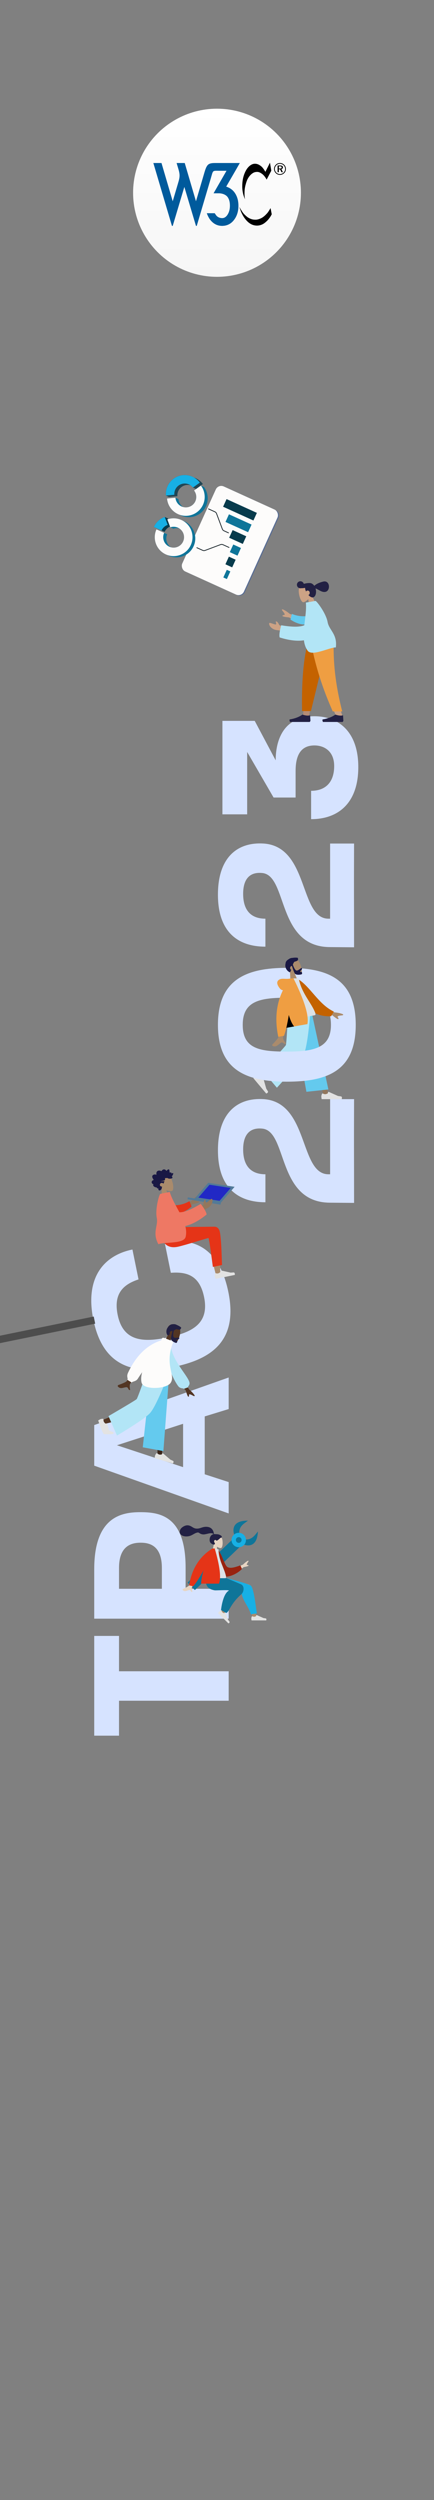 <?xml version="1.0" encoding="UTF-8" standalone="no"?>
<svg
   id="Calque_10"
   viewBox="0 -405 480 2760"
   version="1.1"
   width="480"
   height="2760"
   xml:space="preserve"
   xmlns:xlink="http://www.w3.org/1999/xlink"
   xmlns="http://www.w3.org/2000/svg"
   xmlns:svg="http://www.w3.org/2000/svg"><rect x="0" y="-405" width="480" height="2760" fill="#808080" stroke="none"/><defs
     id="defs8963"><style
       id="style8958">.cls-1{stroke-dasharray:0 0 5.18 5.18;}.cls-1,.cls-2,.cls-3,.cls-4,.cls-5,.cls-6,.cls-7,.cls-8,.cls-9{stroke-miterlimit:10;}.cls-1,.cls-2,.cls-10,.cls-4,.cls-5,.cls-6,.cls-11,.cls-12,.cls-13,.cls-14,.cls-8,.cls-15,.cls-9{fill:none;}.cls-1,.cls-2,.cls-10,.cls-4,.cls-5,.cls-6,.cls-11,.cls-12,.cls-14{stroke:#b2e5f6;}.cls-16{fill:#f4f4f4;}.cls-17{fill:#fff;}.cls-18{fill:#596d94;}.cls-2{stroke-dasharray:0 0 4.8 4.8;}.cls-19{stroke-width:7px;}.cls-19,.cls-10,.cls-11,.cls-12,.cls-13,.cls-14{stroke-linejoin:round;}.cls-19,.cls-10,.cls-11,.cls-12,.cls-13,.cls-14,.cls-9{stroke-linecap:round;}.cls-19,.cls-7{stroke:#083b4c;}.cls-19,.cls-7,.cls-20,.cls-21{fill:#083b4c;}.cls-22,.cls-23{fill:#ee7864;}.cls-3{fill:#e5eef5;stroke:#dbede6;}.cls-10{stroke-dasharray:0 0 4.92 4.92;}.cls-10,.cls-11,.cls-12,.cls-14{stroke-width:2px;}.cls-24,.cls-25,.cls-26,.cls-27,.cls-28,.cls-29,.cls-30,.cls-23,.cls-31,.cls-32,.cls-33,.cls-34,.cls-35,.cls-36,.cls-37,.cls-38,.cls-39,.cls-40,.cls-41,.cls-42,.cls-43,.cls-44,.cls-45,.cls-46,.cls-47{fill-rule:evenodd;}.cls-24,.cls-48{fill:#e53417;}.cls-49,.cls-50,.cls-34{fill:#0f7599;}.cls-25,.cls-51{fill:#b2e5f6;}.cls-52,.cls-44{fill:#17b0e5;}.cls-26{fill:#191844;}.cls-5{stroke-dasharray:0 0 4.92 4.92;}.cls-27{fill:#e7d5c3;}.cls-6{stroke-dasharray:0 0 5.31 5.31;}.cls-28{fill:#dde2e7;}.cls-53{fill:#cdf2fc;}.cls-29{fill:#e3e3e2;}.cls-54{opacity:.35;}.cls-55,.cls-50,.cls-21{isolation:isolate;}.cls-55,.cls-33{fill:#fdfcfb;}.cls-30{fill:#dce1e6;}.cls-11{stroke-dasharray:0 2.17;}.cls-56{fill:#e53946;}.cls-57{fill:#f5feff;opacity:.71;}.cls-31{fill:#222043;}.cls-58{fill:#dbede6;}.cls-13{stroke:#fbfbfb;stroke-width:5px;}.cls-50{opacity:.3;}.cls-32{fill:#ef9e42;}.cls-59{fill:#2128c5;}.cls-60{fill:#527a98;}.cls-35{fill:#3a2418;}.cls-14{stroke-dasharray:0 2.17;}.cls-61{opacity:.1;}.cls-8{stroke:#17b0e5;}.cls-36{fill:#e2e2e2;}.cls-37{fill:#aa8b6c;}.cls-38{fill:#c46200;}.cls-63,.cls-43{fill:#64caee;}.cls-39{fill:#99230f;}.cls-40{fill:#b38c76;}.cls-41{fill:#aa8c6c;}.cls-42{fill:#523523;}.cls-9{stroke:#3e8a8b;}.cls-64{fill:#e1f9ff;}.cls-45{fill:#cca285;}.cls-65{fill:#f1f8ed;}.cls-66{fill:#283237;}.cls-46{fill:#92775d;}.cls-67{fill:#1d1d1b;}</style><linearGradient
       id="white-gray"
       x1="0"
       y1="0"
       x2="0"
       y2="86"
       gradientUnits="userSpaceOnUse"
       gradientTransform="scale(0.558)"><stop
         offset="0%"
         stop-color="#fff"
         id="stop7110" /><stop
         offset="100%"
         stop-color="#f6f6f6"
         id="stop7112" /></linearGradient><clipPath
       id="clipPath1"><path
         d="M 10,27 H 78 V 61 H 10 Z"
         id="path7828" /></clipPath><clipPath
       id="clipPath1-3"><path
         d="M 10,27 H 78 V 61 H 10 Z"
         id="path7828-9" /></clipPath><linearGradient
       xlink:href="#white-gray"
       id="linearGradient1"
       gradientUnits="userSpaceOnUse"
       gradientTransform="scale(0.558)"
       x1="0"
       y1="0"
       x2="0"
       y2="86" /></defs><g
     id="layer1"
     transform="rotate(-90,960.125,960.125)"
     style="display:none"><rect
       class="cls-63"
       width="2760"
       height="481.96"
       id="rect8965"
       x="-434.75"
       y="0"
       clip-path="none"
       style="stroke-width:1.199" /><g
       id="g11815"
       clip-path="none"><rect
         class="cls-15"
         width="1920.25"
         height="481.96"
         id="rect11813"
         x="0"
         y="0" /></g><polygon
       class="cls-57"
       points="499.98,95.97 499.98,129.12 343.47,129.12 343.47,209 315.1,224.57 315.1,303.03 267.91,303.03 267.91,109.41 203.84,95.34 203.84,43.09 31.78,43.09 31.78,264.13 16.37,264.13 16.37,735.31 154.65,735.31 267.91,735.31 588.42,735.31 588.42,734.75 1864.61,733.93 1864.61,136.66 1812.44,108.02 1812.44,27.65 1671.49,27.65 1671.49,-58.76 1490.27,-58.76 1490.27,160.27 1448.17,160.27 1448.17,211.51 1415.22,211.51 1415.22,334.09 1376.78,334.09 1376.78,165.29 1281.6,165.29 1281.6,116.06 1227.6,116.06 1227.6,194.93 1177.26,222.56 1177.26,381.31 1058.28,381.31 1058.28,32.67 930.14,32.67 930.14,97.98 829.47,97.98 802.01,113.05 802.01,149.22 675.71,149.22 651.91,162.28 651.91,284.85 598.82,284.85 598.82,95.97 "
       id="polygon8967"
       clip-path="none" /><g
       id="g11809"><rect
         class="cls-15"
         width="1920.25"
         height="481.96"
         id="rect11807"
         x="0"
         y="0" /></g><polygon
       class="cls-64"
       points="1005.51,689.94 1005.51,356.26 968.61,356.26 968.61,226.44 892.94,226.44 892.94,441.46 857.88,441.46 857.88,482.03 813.59,404.95 736.08,404.95 736.08,127.05 586.61,127.05 573.69,141.25 573.69,226.44 573.69,321.78 531.24,321.78 531.24,68.22 403.91,68.22 403.91,110.82 379,138.21 379,570.27 350.39,570.27 350.39,223.4 333.78,223.4 333.78,189.93 187.08,189.93 162.16,217.31 162.16,255.86 23.76,255.86 16.37,747.75 477.73,747.75 477.73,746.73 946.46,746.73 946.46,747.75 1133.11,747.75 1402.28,747.75 1878.39,747.75 1878.39,166.41 1767.72,166.41 1741.79,194.92 1741.79,282.36 1714.12,282.36 1714.12,42.87 1590.48,42.87 1590.48,600.72 1553.3,559.86 1553.3,238.64 1278.36,238.64 1278.36,320.37 1133.11,320.37 1133.11,576.97 1133.11,689.94 "
       id="polygon8969"
       clip-path="none" /><g
       id="g11803"><rect
         class="cls-15"
         width="1920.25"
         height="481.96"
         id="rect11801"
         x="0"
         y="0" /></g><path
       id="polygon8971"
       clip-path="none"
       class="cls-53"
       style="fill:#cdf2fc"
       d="m 1583.13,319.16 h -143.52 v 238.71 h -37.27 V 224.31 l -104.38,45.85 V 469.34 H 1270 V 162.66 h -35.42 V 72.55 h -35.41 V 52 h -14.91 v 17.39 h -87.6 v 69.56 h -82.02 l -20.5,23.71 v 284.55 h -69.9 v -57.7 l -43.8,-37.15 V 216.41 H 727.6 v 112.24 h -55.91 v 94.85 l -67.11,63.23 H 561.72 V 186.37 L 442.42,116.82 V 395.04 H 414.47 V 203.76 H 272.81 v 66.4 H 207.57 V 587.9 H 179.61 V 450.37 H 84.56 V 407.69 L 67.78,387.14 H -434.75 V 480 h 2760 V 202.18 H 1877.63 V 548.79 H 1832.9 V 410.85 L 1769.52,357.1 V 148.43 h -80.14 l -46.6,-39.52 h -59.65 z" /><g
       id="g11797"><rect
         class="cls-15"
         width="1920.25"
         height="481.96"
         id="rect11795"
         x="0"
         y="0" /></g><path
       class="cls-51"
       d="m 139.27,85.85 h 223.81 c 0,0 -0.46,-39.87 -37.39,-39.87 -27.31,0 -37.52,17.87 -37.52,17.87 0,0 -7.49,-44.67 -44.83,-44.67 -37.34,0 -57.33,50.72 -57.33,50.72 0,0 -19.44,-20.72 -42.5,-20.72 -23.06,0 -4.25,36.67 -4.25,36.67 z"
       id="path8973"
       clip-path="none" /><g
       id="g11791"><rect
         class="cls-15"
         width="1920.25"
         height="481.96"
         id="rect11789"
         x="0"
         y="0" /></g><path
       class="cls-51"
       d="M 1164.54,151.94 H 940.73 c 0,0 0.46,-39.87 37.39,-39.87 27.31,0 37.52,17.87 37.52,17.87 0,0 7.49,-44.67 44.83,-44.67 37.34,0 57.33,50.72 57.33,50.72 0,0 19.44,-20.72 42.5,-20.72 23.06,0 4.25,36.67 4.25,36.67 z"
       id="path8975"
       clip-path="none" /><g
       id="g11785"><rect
         class="cls-15"
         width="1920.25"
         height="481.96"
         id="rect11783"
         x="0"
         y="0" /></g><path
       class="cls-51"
       d="M 1807.11,110.9 H 1583.3 c 0,0 0.46,-39.87 37.39,-39.87 27.31,0 37.52,17.87 37.52,17.87 0,0 7.49,-44.67 44.83,-44.67 37.33,0 57.33,50.72 57.33,50.72 0,0 19.44,-20.72 42.5,-20.72 23.06,0 4.25,36.67 4.25,36.67 z"
       id="path8977"
       clip-path="none" /><g
       id="g11779"><rect
         class="cls-15"
         width="1920.25"
         height="481.96"
         id="rect11777"
         x="0"
         y="0" /></g><circle
       class="cls-8"
       cx="1111.62"
       cy="102.47"
       r="47.37"
       id="circle8979"
       clip-path="none" /><g
       id="g11773"><rect
         class="cls-15"
         width="1920.25"
         height="481.96"
         id="rect11771"
         x="0"
         y="0" /></g><circle
       class="cls-52"
       cx="1124.57"
       cy="86.34"
       r="47.37"
       id="circle8981"
       clip-path="none" /><g
       id="g11767"><rect
         class="cls-15"
         width="1920.25"
         height="481.96"
         id="rect11765"
         x="0"
         y="0" /></g><polyline
       class="cls-13"
       points="1103.15 61.35 1124.57 86.34 1132.8 67.3"
       id="polyline8983"
       clip-path="none" /><g
       id="g11761"><rect
         class="cls-15"
         width="1920.25"
         height="481.96"
         id="rect11759"
         x="0"
         y="0" /></g><rect
       class="cls-63"
       x="973.65"
       y="168.47"
       width="144.03"
       height="223.61"
       rx="2.73"
       ry="2.73"
       id="rect8985"
       clip-path="none" /><g
       id="g11755"><rect
         class="cls-15"
         width="1920.25"
         height="481.96"
         id="rect11753"
         x="0"
         y="0" /></g><rect
       class="cls-51"
       x="982.89"
       y="179.84"
       width="125.55"
       height="179.71"
       rx="2.73"
       ry="2.73"
       id="rect8987"
       clip-path="none" /><g
       id="g11749"><rect
         class="cls-15"
         width="1920.25"
         height="481.96"
         id="rect11747"
         x="0"
         y="0" /></g><path
       class="cls-16"
       d="M 1059.54,193.08 V 257 c 0,1.08 -0.87,1.95 -1.95,1.95 h -63.23 c -1.06,0 -1.93,-0.87 -1.93,-1.95 v -63.92 c 0,-1.06 0.87,-1.93 1.93,-1.93 h 63.23 c 1.08,0 1.95,0.87 1.95,1.93 z"
       id="path8993"
       clip-path="none" /><g
       id="g11731"><rect
         class="cls-15"
         width="1920.25"
         height="481.96"
         id="rect11729"
         x="0"
         y="0" /></g><path
       class="cls-51"
       d="M 1059.54,245.02 V 257 c 0,1.08 -0.87,1.95 -1.95,1.95 h -31.36 l 1.33,-13.93 14.76,-16.32 z"
       id="path8995"
       clip-path="none" /><g
       id="g11725"><rect
         class="cls-15"
         width="1920.25"
         height="481.96"
         id="rect11723"
         x="0"
         y="0" /></g><path
       class="cls-63"
       d="m 1050.75,258.95 h -56.4 c -1.06,0 -1.93,-0.87 -1.93,-1.95 v -11.98 l 22.07,-23.16 36.26,37.1 z"
       id="path8997"
       clip-path="none" /><g
       id="g11719"><rect
         class="cls-15"
         width="1920.25"
         height="481.96"
         id="rect11717"
         x="0"
         y="0" /></g><circle
       class="cls-63"
       cx="1042.88"
       cy="209.49"
       r="7.78"
       id="circle8999"
       clip-path="none" /><g
       id="g11713"><rect
         class="cls-15"
         width="1920.25"
         height="481.96"
         id="rect11711"
         x="0"
         y="0" /></g><path
       class="cls-16"
       d="m 1098.32,268.66 v 63.92 c 0,1.08 -1.37,1.95 -3.07,1.95 h -99.21 c -1.66,0 -3.03,-0.87 -3.03,-1.95 v -63.92 c 0,-1.06 1.37,-1.93 3.03,-1.93 h 99.21 c 1.7,0 3.07,0.87 3.07,1.93 z"
       id="path9001"
       clip-path="none" /><g
       id="g11707"><rect
         class="cls-15"
         width="1920.25"
         height="481.96"
         id="rect11705"
         x="0"
         y="0" /></g><circle
       class="cls-51"
       cx="1045.67"
       cy="300.64"
       r="18.56"
       id="circle9003"
       clip-path="none" /><g
       id="g11701"><rect
         class="cls-15"
         width="1920.25"
         height="481.96"
         id="rect11699"
         x="0"
         y="0" /></g><polygon
       class="cls-63"
       points="1040.6,289.84 1055.52,300.64 1040.6,311.43 "
       id="polygon9005"
       clip-path="none" /><g
       id="g11695"><rect
         class="cls-15"
         width="1920.25"
         height="481.96"
         id="rect11693"
         x="0"
         y="0" /></g><rect
       class="cls-16"
       x="1064.23"
       y="191.15"
       width="34.09"
       height="5.04"
       id="rect9007"
       clip-path="none" /><g
       id="g11689"><rect
         class="cls-15"
         width="1920.25"
         height="481.96"
         id="rect11687"
         x="0"
         y="0" /></g><rect
       class="cls-16"
       x="993.01"
       y="339.47"
       width="105.3"
       height="5.04"
       id="rect9009"
       clip-path="none" /><g
       id="g11683"><rect
         class="cls-15"
         width="1920.25"
         height="481.96"
         id="rect11681"
         x="0"
         y="0" /></g><rect
       class="cls-16"
       x="993.01"
       y="348.88"
       width="88.97"
       height="5.04"
       id="rect9011"
       clip-path="none" /><g
       id="g11677"><rect
         class="cls-15"
         width="1920.25"
         height="481.96"
         id="rect11675"
         x="0"
         y="0" /></g><rect
       class="cls-16"
       x="1064.23"
       y="200.11"
       width="34.09"
       height="5.04"
       id="rect9013"
       clip-path="none" /><g
       id="g11671"><rect
         class="cls-15"
         width="1920.25"
         height="481.96"
         id="rect11669"
         x="0"
         y="0" /></g><rect
       class="cls-16"
       x="1064.23"
       y="209.08"
       width="34.09"
       height="5.04"
       id="rect9015"
       clip-path="none" /><g
       id="g11665"><rect
         class="cls-15"
         width="1920.25"
         height="481.96"
         id="rect11663"
         x="0"
         y="0" /></g><rect
       class="cls-16"
       x="1064.23"
       y="218.04"
       width="34.09"
       height="5.04"
       id="rect9017"
       clip-path="none" /><g
       id="g11659"><rect
         class="cls-15"
         width="1920.25"
         height="481.96"
         id="rect11657"
         x="0"
         y="0" /></g><rect
       class="cls-16"
       x="1064.23"
       y="227.01"
       width="34.09"
       height="5.04"
       id="rect9019"
       clip-path="none" /><g
       id="g11653"><rect
         class="cls-15"
         width="1920.25"
         height="481.96"
         id="rect11651"
         x="0"
         y="0" /></g><rect
       class="cls-16"
       x="1064.23"
       y="235.98"
       width="34.09"
       height="5.04"
       id="rect9021"
       clip-path="none" /><g
       id="g11647"><rect
         class="cls-15"
         width="1920.25"
         height="481.96"
         id="rect11645"
         x="0"
         y="0" /></g><rect
       class="cls-16"
       x="1064.23"
       y="244.94"
       width="34.09"
       height="5.04"
       id="rect9023"
       clip-path="none" /><g
       id="g11641"><rect
         class="cls-15"
         width="1920.25"
         height="481.96"
         id="rect11639"
         x="0"
         y="0" /></g><rect
       class="cls-16"
       x="1064.23"
       y="253.91"
       width="23.27"
       height="5.04"
       id="rect9025"
       clip-path="none" /><g
       id="g11635"><rect
         class="cls-15"
         width="1920.25"
         height="481.96"
         id="rect11633"
         x="0"
         y="0" /></g><path
       class="cls-17"
       d="m 1055.52,375.93 c 0,4.97 -4.03,9.01 -9.01,9.01 -4.98,0 -9.01,-4.03 -9.01,-9.01 0,-4.98 4.03,-9.01 9.01,-9.01 4.98,0 9.01,4.03 9.01,9.01 z"
       id="path9027"
       clip-path="none" /><g
       id="g11629"><rect
         class="cls-15"
         width="1920.25"
         height="481.96"
         id="rect11627"
         x="0"
         y="0" /></g><rect
       class="cls-63"
       x="-169.356"
       y="401.558"
       width="172.29"
       height="40.53"
       rx="5.61"
       ry="5.61"
       transform="rotate(-78.38)"
       id="rect9087"
       clip-path="none" /><g
       id="g11569"><rect
         class="cls-15"
         width="1920.25"
         height="481.96"
         id="rect11567"
         x="0"
         y="0" /></g><circle
       class="cls-51"
       cx="352.18"
       cy="233.626"
       r="11.21"
       transform="rotate(-19.59)"
       id="circle9089"
       clip-path="none" /><g
       id="g11563"><rect
         class="cls-15"
         width="1920.25"
         height="481.96"
         id="rect11561"
         x="0"
         y="0" /></g><path
       class="cls-52"
       d="m 363.48,227.66 h 81.22 c 13.53,0 24.52,10.99 24.52,24.52 v 1.31 H 338.96 v -1.31 c 0,-13.53 10.99,-24.52 24.52,-24.52 z"
       id="path9091"
       clip-path="none" /><g
       id="g11557"><rect
         class="cls-15"
         width="1920.25"
         height="481.96"
         id="rect11555"
         x="0"
         y="0" /></g><rect
       class="cls-63"
       x="1325.52"
       y="323.89"
       width="62.18"
       height="58.76"
       id="rect9116"
       clip-path="none" /><g
       id="g11455"><rect
         class="cls-15"
         width="1920.25"
         height="481.96"
         id="rect11453"
         x="0"
         y="0" /></g><path
       class="cls-63"
       d="m 1264.26,378.78 h 184.68 c 4.04,0 7.32,3.28 7.32,7.32 v 7.32 h -199.33 v -7.32 c 0,-4.04 3.28,-7.32 7.32,-7.32 z"
       id="path9118"
       clip-path="none" /><g
       id="g11449"><rect
         class="cls-15"
         width="1920.25"
         height="481.96"
         id="rect11447"
         x="0"
         y="0" /></g><path
       class="cls-63"
       d="m 1193.83,107.46 h 325.54 c 4.1,0 7.42,3.33 7.42,7.42 v 223.96 c 0,4.1 -3.33,7.42 -7.42,7.42 h -325.54 c -4.1,0 -7.42,-3.33 -7.42,-7.42 V 114.88 c 0,-4.1 3.33,-7.42 7.42,-7.42 z"
       id="path9120"
       clip-path="none" /><g
       id="g11443"><rect
         class="cls-15"
         width="1920.25"
         height="481.96"
         id="rect11441"
         x="0"
         y="0" /></g><path
       class="cls-51"
       d="m 1516.25,119.02 v 195.33 c 0,1.45 -1.17,2.63 -2.63,2.63 h -315.08 c -1.45,0 -2.63,-1.17 -2.63,-2.63 V 119.02 c 0,-1.45 1.17,-2.64 2.63,-2.64 h 315.08 c 1.45,0 2.63,1.18 2.63,2.64 z"
       id="path9122"
       clip-path="none" /><g
       id="g11437"><rect
         class="cls-15"
         width="1920.25"
         height="481.96"
         id="rect11435"
         x="0"
         y="0" /></g><path
       class="cls-51"
       d="m 1504.8,332.08 c 0,3.52 -2.85,6.37 -6.37,6.37 -3.52,0 -6.37,-2.85 -6.37,-6.37 0,-3.52 2.85,-6.37 6.37,-6.37 3.52,0 6.37,2.85 6.37,6.37 z"
       id="path9124"
       clip-path="none" /><g
       id="g11431"><rect
         class="cls-15"
         width="1920.25"
         height="481.96"
         id="rect11429"
         x="0"
         y="0" /></g><g
       class="cls-54"
       id="g9128"
       clip-path="none"><rect
         class="cls-58"
         x="1285.15"
         y="121.8"
         width="224.14"
         height="150.66"
         rx="10.23"
         ry="10.23"
         id="rect9126" /></g><g
       id="g11425"><rect
         class="cls-15"
         width="1920.25"
         height="481.96"
         id="rect11423"
         x="0"
         y="0" /></g><g
       class="cls-61"
       id="g9132"
       clip-path="none"><path
         d="m 1471.83,116.38 v 175.94 c 0,8.76 -7.11,15.87 -15.87,15.87 h -228.43 c -8.76,0 -15.87,-7.1 -15.87,-15.87 V 116.38 h 260.16 z"
         id="path9130" /></g><g
       id="g11419"><rect
         class="cls-15"
         width="1920.25"
         height="481.96"
         id="rect11417"
         x="0"
         y="0" /></g><rect
       class="cls-16"
       x="1217.37"
       y="83.57"
       width="266.87"
       height="214.81"
       rx="11.14"
       ry="11.14"
       id="rect9134"
       clip-path="none" /><g
       id="g11413"><rect
         class="cls-15"
         width="1920.25"
         height="481.96"
         id="rect11411"
         x="0"
         y="0" /></g><path
       class="cls-52"
       d="m 1473.09,83.57 h -244.58 c -6.16,0 -11.15,4.99 -11.15,11.14 v 9.75 h 266.87 v -9.75 c 0,-6.16 -4.99,-11.14 -11.14,-11.14 z"
       id="path9136"
       clip-path="none" /><g
       id="g11407"><rect
         class="cls-15"
         width="1920.25"
         height="481.96"
         id="rect11405"
         x="0"
         y="0" /></g><path
       class="cls-16"
       d="m 1451.52,94.41 c 0,1.77 -1.44,3.21 -3.21,3.21 -1.77,0 -3.21,-1.44 -3.21,-3.21 0,-1.77 1.44,-3.21 3.21,-3.21 1.77,0 3.21,1.44 3.21,3.21 z"
       id="path9138"
       clip-path="none" /><g
       id="g11401"><rect
         class="cls-15"
         width="1920.25"
         height="481.96"
         id="rect11399"
         x="0"
         y="0" /></g><path
       class="cls-16"
       d="m 1464.62,94.41 c 0,1.77 -1.44,3.21 -3.21,3.21 -1.77,0 -3.21,-1.44 -3.21,-3.21 0,-1.77 1.44,-3.21 3.21,-3.21 1.77,0 3.21,1.44 3.21,3.21 z"
       id="path9140"
       clip-path="none" /><g
       id="g11395"><rect
         class="cls-15"
         width="1920.25"
         height="481.96"
         id="rect11393"
         x="0"
         y="0" /></g><path
       class="cls-16"
       d="m 1477.72,94.41 c 0,1.77 -1.44,3.21 -3.21,3.21 -1.77,0 -3.21,-1.44 -3.21,-3.21 0,-1.77 1.44,-3.21 3.21,-3.21 1.77,0 3.21,1.44 3.21,3.21 z"
       id="path9142"
       clip-path="none" /><g
       id="g11389"><rect
         class="cls-15"
         width="1920.25"
         height="481.96"
         id="rect11387"
         x="0"
         y="0" /></g><rect
       class="cls-51"
       x="1390.68"
       y="117.6"
       width="82.26"
       height="4.49"
       id="rect9144"
       clip-path="none" /><g
       id="g11383"><rect
         class="cls-15"
         width="1920.25"
         height="481.96"
         id="rect11381"
         x="0"
         y="0" /></g><polyline
       class="cls-4"
       points="1472.94 284.6 1472.94 287.1 1470.44 287.1"
       id="polyline9146"
       clip-path="none" /><g
       id="g11377"><rect
         class="cls-15"
         width="1920.25"
         height="481.96"
         id="rect11375"
         x="0"
         y="0" /></g><line
       class="cls-5"
       x1="1465.52"
       y1="287.1"
       x2="1231.76"
       y2="287.1"
       id="line9148"
       clip-path="none" /><g
       id="g11371"><rect
         class="cls-15"
         width="1920.25"
         height="481.96"
         id="rect11369"
         x="0"
         y="0" /></g><polyline
       class="cls-4"
       points="1229.3 287.1 1226.8 287.1 1226.8 284.6"
       id="polyline9150"
       clip-path="none" /><g
       id="g11365"><rect
         class="cls-15"
         width="1920.25"
         height="481.96"
         id="rect11363"
         x="0"
         y="0" /></g><line
       class="cls-1"
       x1="1226.8"
       y1="279.42"
       x2="1226.8"
       y2="209.56"
       id="line9152"
       clip-path="none" /><g
       id="g11359"><rect
         class="cls-15"
         width="1920.25"
         height="481.96"
         id="rect11357"
         x="0"
         y="0" /></g><polyline
       class="cls-4"
       points="1226.8 206.97 1226.8 204.47 1229.3 204.47"
       id="polyline9154"
       clip-path="none" /><g
       id="g11353"><rect
         class="cls-15"
         width="1920.25"
         height="481.96"
         id="rect11351"
         x="0"
         y="0" /></g><line
       class="cls-5"
       x1="1234.22"
       y1="204.47"
       x2="1467.98"
       y2="204.47"
       id="line9156"
       clip-path="none" /><g
       id="g11347"><rect
         class="cls-15"
         width="1920.25"
         height="481.96"
         id="rect11345"
         x="0"
         y="0" /></g><polyline
       class="cls-4"
       points="1470.44 204.47 1472.94 204.47 1472.94 206.97"
       id="polyline9158"
       clip-path="none" /><g
       id="g11341"><rect
         class="cls-15"
         width="1920.25"
         height="481.96"
         id="rect11339"
         x="0"
         y="0" /></g><line
       class="cls-1"
       x1="1472.94"
       y1="212.15"
       x2="1472.94"
       y2="282.01"
       id="line9160"
       clip-path="none" /><g
       id="g11335"><rect
         class="cls-15"
         width="1920.25"
         height="481.96"
         id="rect11333"
         x="0"
         y="0" /></g><rect
       class="cls-51"
       x="1390.68"
       y="127.54"
       width="82.26"
       height="4.49"
       id="rect9162"
       clip-path="none" /><g
       id="g11329"><rect
         class="cls-15"
         width="1920.25"
         height="481.96"
         id="rect11327"
         x="0"
         y="0" /></g><rect
       class="cls-51"
       x="1331.19"
       y="137.48"
       width="141.75"
       height="4.49"
       id="rect9164"
       clip-path="none" /><g
       id="g11323"><rect
         class="cls-15"
         width="1920.25"
         height="481.96"
         id="rect11321"
         x="0"
         y="0" /></g><rect
       class="cls-51"
       x="1331.19"
       y="147.42"
       width="141.75"
       height="4.49"
       id="rect9166"
       clip-path="none" /><g
       id="g11317"><rect
         class="cls-15"
         width="1920.25"
         height="481.96"
         id="rect11315"
         x="0"
         y="0" /></g><rect
       class="cls-51"
       x="1331.19"
       y="157.37"
       width="141.75"
       height="4.49"
       id="rect9168"
       clip-path="none" /><g
       id="g11311"><rect
         class="cls-15"
         width="1920.25"
         height="481.96"
         id="rect11309"
         x="0"
         y="0" /></g><rect
       class="cls-51"
       x="1331.19"
       y="167.31"
       width="141.75"
       height="4.49"
       id="rect9170"
       clip-path="none" /><g
       id="g11305"><rect
         class="cls-15"
         width="1920.25"
         height="481.96"
         id="rect11303"
         x="0"
         y="0" /></g><rect
       class="cls-51"
       x="1331.19"
       y="177.25"
       width="141.75"
       height="4.49"
       id="rect9172"
       clip-path="none" /><g
       id="g11299"><rect
         class="cls-15"
         width="1920.25"
         height="481.96"
         id="rect11297"
         x="0"
         y="0" /></g><rect
       class="cls-51"
       x="1331.19"
       y="187.19"
       width="94.29"
       height="4.49"
       id="rect9174"
       clip-path="none" /><g
       id="g11293"><rect
         class="cls-15"
         width="1920.25"
         height="481.96"
         id="rect11291"
         x="0"
         y="0" /></g><polyline
       class="cls-4"
       points="1323.72 189.18 1323.72 191.68 1321.22 191.68"
       id="polyline9176"
       clip-path="none" /><g
       id="g11287"><rect
         class="cls-15"
         width="1920.25"
         height="481.96"
         id="rect11285"
         x="0"
         y="0" /></g><line
       class="cls-2"
       x1="1316.42"
       y1="191.68"
       x2="1232.34"
       y2="191.68"
       id="line9178"
       clip-path="none" /><g
       id="g11281"><rect
         class="cls-15"
         width="1920.25"
         height="481.96"
         id="rect11279"
         x="0"
         y="0" /></g><polyline
       class="cls-4"
       points="1229.94 191.68 1227.44 191.68 1227.44 189.18"
       id="polyline9180"
       clip-path="none" /><g
       id="g11275"><rect
         class="cls-15"
         width="1920.25"
         height="481.96"
         id="rect11273"
         x="0"
         y="0" /></g><line
       class="cls-6"
       x1="1227.44"
       y1="183.87"
       x2="1227.44"
       y2="122.76"
       id="line9182"
       clip-path="none" /><g
       id="g11269"><rect
         class="cls-15"
         width="1920.25"
         height="481.96"
         id="rect11267"
         x="0"
         y="0" /></g><polyline
       class="cls-4"
       points="1227.44 120.1 1227.44 117.6 1229.94 117.6"
       id="polyline9184"
       clip-path="none" /><g
       id="g11263"><rect
         class="cls-15"
         width="1920.25"
         height="481.96"
         id="rect11261"
         x="0"
         y="0" /></g><line
       class="cls-2"
       x1="1234.74"
       y1="117.6"
       x2="1318.82"
       y2="117.6"
       id="line9186"
       clip-path="none" /><g
       id="g11257"><rect
         class="cls-15"
         width="1920.25"
         height="481.96"
         id="rect11255"
         x="0"
         y="0" /></g><polyline
       class="cls-4"
       points="1321.22 117.6 1323.72 117.6 1323.72 120.1"
       id="polyline9188"
       clip-path="none" /><g
       id="g11251"><rect
         class="cls-15"
         width="1920.25"
         height="481.96"
         id="rect11249"
         x="0"
         y="0" /></g><line
       class="cls-6"
       x1="1323.72"
       y1="125.41"
       x2="1323.72"
       y2="186.53"
       id="line9190"
       clip-path="none" /><g
       id="g11245"><rect
         class="cls-15"
         width="1920.25"
         height="481.96"
         id="rect11243"
         x="0"
         y="0" /></g><path
       class="cls-51"
       d="M 235.12,244.61 87.94,270.18 c -1.74,0.3 -2.88,2.11 -2.55,4.03 l 1.4,8.07 12.47,71.75 153.49,-26.67 -12.47,-71.75 -1.4,-8.07 c -0.33,-1.92 -2.02,-3.24 -3.76,-2.94 z"
       id="path9444"
       clip-path="none" /><g
       id="g10699"><rect
         class="cls-15"
         width="1920.25"
         height="481.96"
         id="rect10697"
         x="0"
         y="0" /></g><rect
       class="cls-16"
       x="38.927"
       y="290.987"
       width="152.3"
       height="72.74"
       transform="rotate(-9.86)"
       id="rect9446"
       clip-path="none" /><g
       id="g10693"><rect
         class="cls-15"
         width="1920.25"
         height="481.96"
         id="rect10691"
         x="0"
         y="0" /></g><polygon
       class="cls-51"
       points="141.63,296.81 140.99,293.13 130.41,294.97 129.21,298.97 102.06,303.69 106.91,331.58 149.39,324.2 144.55,296.31 "
       id="polygon9448"
       clip-path="none" /><g
       id="g10687"><rect
         class="cls-15"
         width="1920.25"
         height="481.96"
         id="rect10685"
         x="0"
         y="0" /></g><polygon
       class="cls-51"
       points="230.86,281.31 230.22,277.63 219.64,279.47 218.44,283.47 191.29,288.18 196.14,316.08 238.62,308.69 233.77,280.8 "
       id="polygon9450"
       clip-path="none" /><g
       id="g10681"><rect
         class="cls-15"
         width="1920.25"
         height="481.96"
         id="rect10679"
         x="0"
         y="0" /></g><rect
       class="cls-3"
       x="48.562"
       y="349.105"
       width="64.17"
       height="3.07"
       transform="rotate(-9.86)"
       id="rect9452"
       clip-path="none" /><g
       id="g10675"><rect
         class="cls-15"
         width="1920.25"
         height="481.96"
         id="rect10673"
         x="0"
         y="0" /></g><rect
       class="cls-3"
       x="48.569"
       y="354.421"
       width="96.16"
       height="3.07"
       transform="rotate(-9.86)"
       id="rect9454"
       clip-path="none" /><g
       id="g10669"><rect
         class="cls-15"
         width="1920.25"
         height="481.96"
         id="rect10667"
         x="0"
         y="0" /></g><path
       class="cls-11"
       d="m 121.18,297.75 c 0,0 0.49,-0.61 1.43,-1.64"
       id="path9456"
       clip-path="none" /><g
       id="g10663"><rect
         class="cls-15"
         width="1920.25"
         height="481.96"
         id="rect10661"
         x="0"
         y="0" /></g><path
       class="cls-12"
       d="m 125.75,292.89 c 0.56,-0.54 1.17,-1.11 1.82,-1.71"
       id="path9458"
       clip-path="none" /><g
       id="g10657"><rect
         class="cls-15"
         width="1920.25"
         height="481.96"
         id="rect10655"
         x="0"
         y="0" /></g><path
       class="cls-10"
       d="m 131.3,287.99 c 12.46,-10.04 35.26,-22.45 61.91,-8.96"
       id="path9460"
       clip-path="none" /><g
       id="g10651"><rect
         class="cls-15"
         width="1920.25"
         height="481.96"
         id="rect10649"
         x="0"
         y="0" /></g><path
       class="cls-12"
       d="m 195.39,280.18 c 0.72,0.4 1.44,0.82 2.16,1.25"
       id="path9462"
       clip-path="none" /><g
       id="g10645"><rect
         class="cls-15"
         width="1920.25"
         height="481.96"
         id="rect10643"
         x="0"
         y="0" /></g><path
       class="cls-14"
       d="m 199.46,282.63 c 0.6,0.39 1.2,0.79 1.8,1.21"
       id="path9464"
       clip-path="none" /><g
       id="g10639"><rect
         class="cls-15"
         width="1920.25"
         height="481.96"
         id="rect10637"
         x="0"
         y="0" /></g><circle
       class="cls-22"
       cx="93.49"
       cy="274.51"
       r="3.45"
       id="circle9466"
       clip-path="none" /><g
       id="g10633"><rect
         class="cls-15"
         width="1920.25"
         height="481.96"
         id="rect10631"
         x="0"
         y="0" /></g><circle
       class="cls-22"
       cx="104.47"
       cy="272.25"
       r="3.45"
       id="circle9468"
       clip-path="none" /><g
       id="g10627"><rect
         class="cls-15"
         width="1920.25"
         height="481.96"
         id="rect10625"
         x="0"
         y="0" /></g><circle
       class="cls-22"
       cx="114.99"
       cy="270.3"
       r="3.45"
       id="circle9470"
       clip-path="none" /><g
       id="g10621"><rect
         class="cls-15"
         width="1920.25"
         height="481.96"
         id="rect10619"
         x="0"
         y="0" /></g><path
       class="cls-51"
       d="M 221.45,152.09 H 201.2 c -3.45,0 -6.25,2.8 -6.25,6.25 v 20.26 c 0,3.45 2.8,6.25 6.25,6.25 h 20.25 c 3.45,0 6.25,-2.8 6.25,-6.25 v -20.26 c 0,-3.45 -2.8,-6.25 -6.25,-6.25 z m 1.36,24.42 -3.2,-3.21 -2.74,0.72 -0.71,2.73 3.2,3.2 c -1.74,0.52 -3.71,0.09 -5.08,-1.29 -1.37,-1.36 -1.8,-3.3 -1.3,-5.03 l -6.82,-6.81 c -1.73,0.49 -3.67,0.06 -5.03,-1.3 -1.38,-1.38 -1.81,-3.34 -1.29,-5.09 l 3.2,3.2 2.74,-0.71 0.71,-2.73 -3.2,-3.2 c 1.74,-0.52 3.71,-0.09 5.08,1.28 1.37,1.37 1.8,3.31 1.3,5.04 l 6.82,6.81 c 1.73,-0.5 3.67,-0.06 5.03,1.3 1.38,1.38 1.81,3.34 1.29,5.09 z"
       id="path9472"
       clip-path="none" /><g
       id="g10615"><rect
         class="cls-15"
         width="1920.25"
         height="481.96"
         id="rect10613"
         x="0"
         y="0" /></g><path
       class="cls-51"
       d="m 115.89,166.98 c -0.02,-0.15 -0.05,-0.28 -0.11,-0.42 v 0 c -0.04,-0.09 -0.08,-0.17 -0.12,-0.24 -0.05,-0.08 -0.11,-0.15 -0.17,-0.21 -0.03,-0.03 -0.06,-0.07 -0.09,-0.09 -0.03,-0.03 -0.07,-0.06 -0.1,-0.09 v 0 c 0,0 -0.09,-0.07 -0.14,-0.09 -0.11,-0.07 -0.23,-0.12 -0.35,-0.15 -0.04,-0.01 -0.08,-0.02 -0.13,-0.03 -0.16,-0.03 -0.32,-0.03 -0.49,0 h -0.03 c -0.12,0.02 -0.23,0.02 -0.35,0.01 -0.28,-0.02 -0.54,-0.12 -0.76,-0.28 -0.04,-0.02 -0.07,-0.05 -0.11,-0.09 -0.04,-0.03 -0.08,-0.07 -0.11,-0.11 -0.05,-0.06 -0.1,-0.12 -0.14,-0.19 -0.04,-0.06 -0.07,-0.13 -0.11,-0.19 -0.02,-0.04 -0.03,-0.07 -0.05,-0.11 -0.01,-0.03 -0.02,-0.06 -0.04,-0.09 -0.1,-0.28 -0.22,-0.56 -0.35,-0.84 0,0 0,-0.01 0,-0.02 -0.02,-0.05 -0.04,-0.1 -0.06,-0.15 -0.07,-0.21 -0.09,-0.42 -0.07,-0.63 v 0 c 0.02,-0.17 0.07,-0.34 0.15,-0.5 0.07,-0.16 0.18,-0.3 0.31,-0.42 0.05,-0.04 0.09,-0.08 0.14,-0.12 l 0.03,-0.02 c 0,0 0.09,-0.07 0.13,-0.11 0.12,-0.11 0.22,-0.24 0.29,-0.37 0.04,-0.07 0.07,-0.14 0.09,-0.21 v 0 c 0.02,-0.07 0.05,-0.15 0.06,-0.22 0.09,-0.42 0,-0.88 -0.29,-1.25 -0.31,-0.39 -0.65,-0.76 -1,-1.13 -0.36,-0.36 -0.74,-0.7 -1.13,-1.01 -0.37,-0.3 -0.85,-0.39 -1.28,-0.28 -0.06,0.02 -0.11,0.03 -0.16,0.05 -0.21,0.07 -0.42,0.2 -0.58,0.38 -0.04,0.04 -0.08,0.09 -0.12,0.14 l -0.03,0.03 c -0.18,0.24 -0.42,0.42 -0.7,0.52 -0.1,0.04 -0.2,0.06 -0.31,0.08 -0.01,0 -0.03,0 -0.04,0 -0.02,0 -0.05,0 -0.08,0 -0.11,0 -0.21,0 -0.31,-0.01 -0.08,0 -0.16,-0.03 -0.23,-0.06 -0.05,-0.02 -0.1,-0.03 -0.15,-0.06 -0.07,-0.03 -0.13,-0.06 -0.19,-0.09 -0.09,-0.05 -0.19,-0.09 -0.28,-0.12 -0.16,-0.07 -0.32,-0.13 -0.48,-0.19 0,0 0,0 -0.02,0 -0.62,-0.23 -0.99,-0.86 -0.95,-1.5 v -0.02 c 0,0 0.02,-0.12 0.02,-0.12 v 0 c 0.11,-0.8 -0.4,-1.53 -1.15,-1.7 -0.05,-0.02 -0.11,-0.02 -0.17,-0.03 -0.5,-0.05 -1,-0.08 -1.51,-0.08 -0.51,0 -1.02,0.03 -1.51,0.08 -0.81,0.09 -1.4,0.83 -1.32,1.64 0,0.04 0,0.07 0.01,0.11 0.01,0.07 0.02,0.15 0.02,0.22 0,0.58 -0.33,1.12 -0.86,1.37 -0.04,0.02 -0.08,0.03 -0.12,0.05 -0.16,0.06 -0.31,0.12 -0.46,0.18 -0.13,0.05 -0.25,0.11 -0.37,0.16 -0.03,0.01 -0.06,0.03 -0.09,0.04 -0.65,0.3 -1.41,0.09 -1.84,-0.48 v 0 c -0.48,-0.65 -1.37,-0.81 -2.04,-0.39 -0.05,0.03 -0.09,0.06 -0.14,0.09 -0.38,0.3 -0.76,0.64 -1.11,1 -0.36,0.35 -0.69,0.73 -1,1.11 -0.32,0.41 -0.41,0.93 -0.26,1.38 0.04,0.14 0.1,0.28 0.18,0.4 0.07,0.1 0.14,0.19 0.22,0.27 0.05,0.04 0.09,0.08 0.14,0.12 v 0 c 0.57,0.43 0.79,1.2 0.48,1.85 -0.14,0.3 -0.27,0.61 -0.38,0.93 -0.07,0.19 -0.17,0.35 -0.3,0.5 -0.08,0.08 -0.16,0.15 -0.25,0.22 -0.09,0.06 -0.2,0.12 -0.3,0.16 -0.07,0.03 -0.14,0.05 -0.22,0.07 -0.19,0.04 -0.37,0.05 -0.57,0.02 -0.07,-0.01 -0.15,-0.02 -0.22,-0.02 -0.09,0 -0.19,0 -0.28,0.02 -0.65,0.12 -1.17,0.64 -1.25,1.32 -0.05,0.49 -0.09,0.99 -0.09,1.49 0,0.5 0.03,1 0.09,1.49 0.08,0.69 0.6,1.21 1.25,1.32 0.16,0.03 0.33,0.03 0.5,0 0.07,-0.01 0.15,-0.02 0.22,-0.02 0.31,0 0.61,0.09 0.86,0.26 0.06,0.05 0.12,0.09 0.18,0.14 0.16,0.15 0.3,0.35 0.38,0.57 0.12,0.31 0.24,0.62 0.38,0.93 0.28,0.59 0.12,1.28 -0.34,1.72 -0.05,0.04 -0.09,0.08 -0.14,0.12 v 0 c 0,0 0,0 0,0 -0.05,0.04 -0.1,0.08 -0.14,0.12 -0.08,0.08 -0.16,0.17 -0.22,0.27 -0.08,0.12 -0.14,0.26 -0.18,0.4 -0.01,0.05 -0.02,0.09 -0.03,0.14 0,0.05 -0.02,0.09 -0.02,0.14 0,0.05 -0.01,0.1 -0.01,0.15 v 0 c 0,0 0,0.04 0,0.05 0,0.07 0,0.14 0.02,0.21 0.01,0.07 0.03,0.14 0.05,0.21 0,0 0,0.02 0,0.02 0,0 0,0.02 0,0.02 0,0.02 0.02,0.05 0.02,0.07 0.02,0.05 0.05,0.1 0.07,0.15 0,0 0.01,0.02 0.02,0.02 0,0 0.01,0.02 0.02,0.03 0.03,0.06 0.07,0.12 0.11,0.17 0.3,0.38 0.64,0.76 1,1.11 0.35,0.35 0.72,0.68 1.11,0.99 0.32,0.25 0.71,0.36 1.08,0.32 0.13,-0.01 0.26,-0.04 0.38,-0.09 0.28,-0.09 0.52,-0.27 0.71,-0.52 l 0.12,-0.14 c 0.17,-0.18 0.37,-0.31 0.59,-0.39 l 0.52,-0.09 c 0.21,0 0.42,0.05 0.62,0.14 0.3,0.14 0.61,0.27 0.92,0.38 0.3,0.11 0.55,0.31 0.72,0.56 0.06,0.09 0.12,0.19 0.16,0.3 0.09,0.24 0.13,0.51 0.09,0.79 v 0 c -0.12,0.81 0.41,1.55 1.18,1.71 0,0 0,0 0.01,0 0.05,0.01 0.09,0.02 0.14,0.02 0.49,0.06 0.99,0.09 1.49,0.09 0.5,0 1,-0.03 1.48,-0.08 0.37,-0.05 0.69,-0.21 0.92,-0.46 0.09,-0.1 0.18,-0.21 0.24,-0.33 0.03,-0.06 0.06,-0.12 0.09,-0.19 0.09,-0.24 0.13,-0.5 0.09,-0.77 -0.01,-0.07 -0.02,-0.15 -0.02,-0.22 0,-0.63 0.38,-1.2 0.98,-1.42 0.31,-0.11 0.62,-0.24 0.92,-0.38 v 0 c 0.42,-0.2 0.9,-0.18 1.3,0.02 0.1,0.05 0.21,0.12 0.3,0.19 0.05,0.04 0.09,0.08 0.13,0.13 0.05,0.04 0.08,0.09 0.12,0.14 v 0 c 0.48,0.65 1.37,0.81 2.03,0.39 0.05,-0.03 0.09,-0.06 0.14,-0.1 0.38,-0.31 0.76,-0.64 1.11,-1 0.35,-0.36 0.69,-0.73 1,-1.11 0.32,-0.41 0.4,-0.93 0.26,-1.39 -0.02,-0.07 -0.05,-0.13 -0.07,-0.2 -0.03,-0.07 -0.07,-0.13 -0.11,-0.19 -0.07,-0.1 -0.14,-0.19 -0.22,-0.27 -0.05,-0.04 -0.09,-0.08 -0.14,-0.12 v 0 c 0,0 -0.09,-0.08 -0.14,-0.12 -0.46,-0.44 -0.62,-1.13 -0.34,-1.72 0.14,-0.3 0.27,-0.61 0.38,-0.93 0.24,-0.67 0.94,-1.07 1.64,-0.96 0.37,0.05 0.73,-0.03 1.02,-0.21 0.08,-0.05 0.15,-0.1 0.21,-0.16 0.03,-0.03 0.07,-0.06 0.1,-0.09 0.03,-0.03 0.05,-0.06 0.08,-0.09 0.18,-0.21 0.3,-0.49 0.33,-0.78 0.06,-0.49 0.09,-0.99 0.09,-1.49 0,-0.5 -0.03,-1 -0.09,-1.49 z m -6.48,2.25 c 0,0 0,0.05 0,0.07 -0.02,0.12 -0.03,0.24 -0.05,0.36 -0.02,0.13 -0.04,0.25 -0.07,0.38 0,0 0,0.01 0,0.02 -0.05,0.25 -0.12,0.49 -0.2,0.73 -0.05,0.14 -0.1,0.28 -0.15,0.42 -0.05,0.12 -0.1,0.25 -0.16,0.37 -0.04,0.09 -0.09,0.18 -0.13,0.27 -0.12,0.24 -0.25,0.47 -0.41,0.7 -0.04,0.06 -0.08,0.12 -0.12,0.18 -0.01,0.02 -0.03,0.05 -0.06,0.08 -0.05,0.07 -0.09,0.13 -0.15,0.2 -0.06,0.08 -0.12,0.16 -0.19,0.24 -0.13,0.16 -0.27,0.32 -0.42,0.46 -0.06,0.07 -0.13,0.13 -0.19,0.19 -0.07,0.06 -0.14,0.12 -0.21,0.18 -0.1,0.08 -0.2,0.16 -0.3,0.25 -0.25,0.19 -0.51,0.37 -0.77,0.53 -0.08,0.05 -0.17,0.1 -0.25,0.14 -0.1,0.05 -0.2,0.1 -0.3,0.15 -0.09,0.05 -0.19,0.09 -0.29,0.13 -0.16,0.07 -0.32,0.13 -0.48,0.18 -0.09,0.03 -0.18,0.07 -0.28,0.09 -0.2,0.06 -0.4,0.11 -0.61,0.16 -0.1,0.02 -0.2,0.05 -0.3,0.06 -0.1,0.02 -0.21,0.04 -0.31,0.05 -0.51,0.06 -1.04,0.07 -1.55,0.03 -0.1,0 -0.21,-0.02 -0.31,-0.03 -0.1,0 -0.21,-0.02 -0.31,-0.05 -0.1,-0.02 -0.21,-0.03 -0.31,-0.06 -0.35,-0.08 -0.7,-0.18 -1.04,-0.3 -0.09,-0.03 -0.18,-0.07 -0.27,-0.11 0,0 -0.02,0 -0.03,-0.01 -0.1,-0.04 -0.2,-0.09 -0.29,-0.13 0,0 -0.02,0 -0.03,-0.02 -0.1,-0.05 -0.21,-0.1 -0.3,-0.16 -0.21,-0.11 -0.41,-0.23 -0.61,-0.37 0,0 -0.01,0 -0.02,0 -0.09,-0.06 -0.18,-0.13 -0.28,-0.2 -0.08,-0.06 -0.16,-0.12 -0.24,-0.19 -0.12,-0.09 -0.22,-0.19 -0.33,-0.29 -0.11,-0.09 -0.21,-0.2 -0.31,-0.3 -0.09,-0.09 -0.17,-0.18 -0.25,-0.27 -0.29,-0.33 -0.55,-0.68 -0.77,-1.04 -0.06,-0.1 -0.12,-0.2 -0.18,-0.31 -0.07,-0.12 -0.13,-0.23 -0.18,-0.36 -0.03,-0.07 -0.07,-0.14 -0.09,-0.21 -0.02,-0.05 -0.04,-0.09 -0.06,-0.14 -0.02,-0.06 -0.05,-0.12 -0.07,-0.18 -0.03,-0.08 -0.06,-0.16 -0.08,-0.24 -0.01,-0.03 -0.02,-0.06 -0.03,-0.09 -0.03,-0.1 -0.07,-0.2 -0.09,-0.3 -0.05,-0.15 -0.08,-0.3 -0.12,-0.45 -0.02,-0.09 -0.04,-0.19 -0.05,-0.28 -0.03,-0.17 -0.05,-0.35 -0.07,-0.52 -0.02,-0.25 -0.04,-0.51 -0.04,-0.76 v 0 c 0,-0.26 0.01,-0.51 0.04,-0.76 0,-0.02 0,-0.05 0,-0.07 0.01,-0.12 0.03,-0.24 0.05,-0.36 0.02,-0.13 0.04,-0.25 0.07,-0.38 0,0 0,-0.01 0,-0.02 0.05,-0.25 0.12,-0.49 0.2,-0.73 0.03,-0.1 0.07,-0.2 0.11,-0.3 0.03,-0.07 0.06,-0.15 0.09,-0.23 0.02,-0.05 0.04,-0.1 0.07,-0.15 0.03,-0.07 0.06,-0.13 0.09,-0.2 0.09,-0.19 0.18,-0.37 0.3,-0.55 0.05,-0.09 0.1,-0.17 0.16,-0.25 0,0 0,-0.02 0.02,-0.02 0.06,-0.08 0.11,-0.16 0.17,-0.24 0.07,-0.11 0.15,-0.21 0.23,-0.31 0.08,-0.1 0.16,-0.2 0.25,-0.3 0.09,-0.1 0.17,-0.19 0.26,-0.29 0.46,-0.46 0.97,-0.87 1.53,-1.2 0.09,-0.05 0.18,-0.1 0.27,-0.15 0.09,-0.05 0.19,-0.09 0.28,-0.14 0.09,-0.05 0.18,-0.09 0.27,-0.12 0.17,-0.08 0.35,-0.14 0.52,-0.2 0.08,-0.03 0.16,-0.06 0.25,-0.08 0.1,-0.03 0.2,-0.06 0.3,-0.09 0.1,-0.03 0.2,-0.05 0.3,-0.07 0.1,-0.02 0.2,-0.05 0.3,-0.06 0.1,-0.02 0.21,-0.04 0.31,-0.05 0.1,-0.01 0.21,-0.02 0.31,-0.03 0.41,-0.03 0.83,-0.03 1.24,0 0.1,0 0.21,0.02 0.31,0.03 0.1,0 0.21,0.02 0.31,0.05 0.1,0.01 0.21,0.03 0.31,0.06 0.25,0.05 0.51,0.12 0.76,0.21 0.07,0.02 0.14,0.04 0.21,0.07 0.35,0.12 0.68,0.28 1.01,0.46 0.11,0.06 0.21,0.12 0.31,0.18 0.1,0.06 0.2,0.12 0.29,0.18 0.09,0.07 0.19,0.13 0.28,0.2 0.01,0 0.03,0.02 0.04,0.03 0.09,0.07 0.18,0.14 0.27,0.21 0.09,0.07 0.17,0.14 0.25,0.22 0.19,0.17 0.36,0.35 0.52,0.53 0.07,0.07 0.13,0.14 0.19,0.22 0.11,0.13 0.21,0.25 0.3,0.39 0.05,0.07 0.09,0.13 0.14,0.2 0.16,0.23 0.3,0.47 0.42,0.72 0.05,0.09 0.1,0.19 0.15,0.29 0,0.02 0.02,0.04 0.02,0.05 0.05,0.1 0.09,0.21 0.14,0.32 0,0.02 0.01,0.03 0.02,0.05 0.04,0.09 0.07,0.18 0.1,0.28 0.02,0.05 0.04,0.11 0.05,0.16 0.08,0.24 0.14,0.48 0.2,0.72 0.01,0.07 0.03,0.14 0.04,0.22 0.03,0.19 0.06,0.38 0.08,0.57 0.02,0.25 0.04,0.5 0.04,0.76 0,0.26 -0.01,0.5 -0.04,0.75 z"
       id="path9474"
       clip-path="none" /><g
       id="g10609"><rect
         class="cls-15"
         width="1920.25"
         height="481.96"
         id="rect10607"
         x="0"
         y="0" /></g><rect
       class="cls-4"
       x="82.69"
       y="149.1"
       width="38.75"
       height="38.75"
       rx="6.25"
       ry="6.25"
       id="rect9476"
       clip-path="none" /><g
       id="g10603"><rect
         class="cls-15"
         width="1920.25"
         height="481.96"
         id="rect10601"
         x="0"
         y="0" /></g></g><g
     id="layer2"
     transform="rotate(-90,932.283,932.283)"><path
       d="m 760.38,191.68 c -8.13,-39.84 -2.72,-77.22 52.14,-88.42 48.26,-9.85 71.45,13.16 77.59,43.21 l -33.01,6.74 C 851.43,135.87 841,125.43 818,130.13 c -29.59,6.04 -30.51,28.28 -25.07,54.91 5.48,26.86 14.99,46.74 44.59,40.69 23.22,-4.74 28.32,-18.11 26.88,-36.79 l 33.23,-6.78 c 6.51,31.87 -5.68,60.44 -54.63,70.43 -55.54,11.34 -74.49,-21.08 -82.62,-60.91 z"
       id="path9103"
       clip-path="none"
       style="fill:#d6e3ff;fill-opacity:1" /><g
       id="g11515"><rect
         class="cls-15"
         width="1920.25"
         height="481.96"
         id="rect11513"
         x="0"
         y="0" /></g><path
       d="m 1305.76,290.05 c 1.39,-13.71 -6.51,-21.14 -23,-21.14 -18.12,0 -27.42,8.6 -27.42,24.63 h -30.9 c 0,-29.97 15.8,-52.51 57.39,-52.51 41.59,0 58.32,21.84 56.46,50.65 -3.48,50.18 -82.94,39.27 -82.94,71.56 v 1.86 h 82.94 v 26.49 c -70.17,-0.23 -46.93,0 -114.54,0 l 0.23,-26.95 c 0.47,-58.78 78.99,-46.24 81.78,-74.58 z"
       id="path9434"
       clip-path="none"
       style="fill:#d6e3ff;fill-opacity:1" /><path
       d="m 1365.2,344.09 h 31.31 c 0,15.77 9.28,25.51 27.36,25.51 16.47,0 22.73,-11.13 22.73,-21.8 0,-10.67 -5.33,-20.87 -28.06,-20.87 h -29.45 v -24.35 l 50.32,-29.22 h -68.88 V 246 h 103.2 v 35.71 l -43.6,23.19 c 20.64,0 48.7,7.42 48.7,42.9 0,25.51 -16,48.47 -56.12,48.47 -40.12,0 -57.51,-22.5 -57.51,-52.18 z"
       id="path9436"
       clip-path="none"
       style="fill:#d6e3ff;fill-opacity:1" /><path
       d="m 1023.58,290.06 c 1.39,-13.71 -6.51,-21.14 -23,-21.14 -18.12,0 -27.42,8.6 -27.42,24.63 h -30.9 c 0,-29.97 15.8,-52.51 57.39,-52.51 41.59,0 58.32,21.84 56.46,50.65 -3.48,50.18 -82.94,39.27 -82.94,71.56 v 1.86 h 82.94 v 26.49 c -70.16,-0.23 -46.93,0 -114.54,0 l 0.23,-26.95 c 0.46,-58.78 78.99,-46.24 81.78,-74.58 z"
       id="path9214"
       clip-path="none"
       style="fill:#d6e3ff;fill-opacity:1" /><g
       id="g11227"><rect
         class="cls-15"
         width="1920.25"
         height="481.96"
         id="rect11225"
         x="0"
         y="0" /></g><g
       id="humaaans_sitting-2"
       transform="rotate(90,825.795,181.516)"
       clip-path="none"><g
         id="A-Human_Sitting"><g
           id="Head_Front_Rad"><g
             id="Head-3"><path
               class="cls-37"
               d="m 822.98,64.14 9.04,-1.84 -3.74,-10.52 c 2.74,0.97 5.28,1.19 6.34,0.67 2.67,-1.3 0.83,-11.67 -2.19,-15.29 -3.01,-3.62 -14.59,-3.1 -13.51,5.07 0.37,2.84 2.06,5.09 4.21,6.78 l -0.15,15.14 z"
               id="path9478" /></g><path
             id="hair-3"
             class="cls-26"
             d="m 814.43,40.35 c -0.95,0.25 -2.04,0.91 -2.35,1.97 -0.4,1.38 0.82,2.59 1.96,2.96 -1.52,2.02 2.3,3.58 3.7,3.39 -0.05,1.05 1.18,1.15 1.88,1.29 -0.3,0.58 -0.27,1.39 0.32,1.78 0.64,0.44 1.59,0.28 2.1,-0.26 0.13,-0.14 0.13,-0.28 0.22,-0.42 0.07,-0.12 0.22,-0.15 0.33,-0.21 0.3,-0.18 0.44,-0.57 0.52,-0.91 0.17,-0.69 0.13,-1.47 0.52,-2.08 -0.68,-0.14 -1.49,-0.24 -2.04,-0.79 -0.94,-0.95 -0.46,-2.63 0.61,-3.15 0.97,-0.47 2.23,-0.14 3.06,0.57 0.09,-0.64 0.29,-1.28 0.62,-1.82 0.2,-0.33 0.57,-0.83 -0.06,-0.86 -1.39,-0.08 -2.79,0.07 -4.19,0.04 1.38,-0.28 2.78,-0.42 4.13,-0.83 0.42,-0.13 0.84,-0.28 0.96,-0.79 0.14,-0.62 0.18,-1.34 0.08,-1.98 0.5,0.07 1,0.22 1.5,0.11 0.19,-0.04 0.36,-0.13 0.55,-0.17 0.22,-0.05 0.37,0.01 0.56,0.13 0.74,0.46 1.59,0.68 2.44,0.7 0.48,0.01 1.02,0.02 1.48,-0.11 0.07,-0.02 0.12,-0.07 0.16,-0.1 0.09,-0.04 0.27,-0.03 0.4,-0.05 0.33,-0.05 0.67,-0.18 0.89,-0.46 0.48,-0.65 0.12,-1.51 -0.62,-1.68 0.49,-0.55 0.93,-1.17 1.27,-1.85 0.16,-0.33 0.31,-0.67 0.41,-1.02 0.05,-0.2 0.13,-0.48 0.03,-0.68 -0.29,-0.62 -1.48,0.04 -1.81,0.29 -0.06,-0.17 -0.11,-0.25 -0.11,-0.43 0,-0.15 -0.02,-0.29 -0.1,-0.42 -0.13,-0.21 -0.36,-0.3 -0.58,-0.35 -0.28,-0.07 -0.56,-0.06 -0.84,-0.01 -0.14,0.02 -0.44,0.18 -0.55,0.03 -0.08,-0.12 -0.05,-0.38 -0.06,-0.52 0,-0.26 -0.02,-0.5 -0.05,-0.76 -0.04,-0.34 -0.08,-0.67 -0.13,-1 -0.03,-0.24 -0.04,-0.51 -0.14,-0.73 -0.27,-0.61 -0.94,-0.5 -1.4,-0.28 -0.32,0.14 -0.59,0.35 -0.84,0.61 -0.17,0.18 -0.33,0.38 -0.51,0.56 -0.11,0.12 -0.19,0.27 -0.36,0.21 -0.39,-0.16 -0.68,-0.64 -1,-0.92 -0.36,-0.31 -0.81,-0.5 -1.26,-0.57 -0.97,-0.16 -1.94,0.28 -2.6,1.01 -0.15,0.16 -0.29,0.34 -0.4,0.54 -0.1,0.17 -0.17,0.3 -0.37,0.29 -0.18,0 -0.36,-0.09 -0.53,-0.16 -0.2,-0.08 -0.41,-0.15 -0.61,-0.21 -0.83,-0.25 -1.69,-0.28 -2.49,0 -0.79,0.28 -1.41,0.84 -1.7,1.68 -0.3,0.87 -0.27,1.86 -0.09,2.78 -0.45,-0.09 -0.87,-0.29 -1.32,-0.35 -0.46,-0.05 -0.93,-0.02 -1.37,0.1 -0.66,0.19 -1.34,0.57 -1.72,1.2 -0.47,0.78 -0.27,1.75 0.09,2.56 0.18,0.4 0.4,0.79 0.63,1.17 0.22,0.36 0.46,0.74 0.81,0.97" /></g><g
           id="Bottom_Sitting_Skinny-Jeans-1"><path
             class="cls-37"
             d="m 887.94,144.8 c 0.11,2.46 -3.83,3.91 -4.68,0.97 -1.35,-4.68 -5.42,-21.03 -6.27,-28.81 -0.28,-2.45 -0.51,-4.83 -0.71,-7.03 l 0.91,-16.34 c 2.83,-2.15 8.13,-0.83 8.64,1.74 1.62,7.98 2.01,47.02 2.12,49.47 z"
             id="path9483" /><g
             id="Accessories_Shoe_Flat-Sneaker-4"><path
               id="shoe-8"
               class="cls-36"
               d="m 881.93,143.99 c 0.1,-0.41 0.51,-0.67 0.92,-0.57 v 0 c 1.08,0.25 1.9,0.32 2.45,0.2 0.69,-0.14 1.53,-0.58 2.53,-1.32 l 0.32,-1.67 c 0,0 0,0 0,-0.01 0.05,-0.21 0.25,-0.34 0.46,-0.29 l 10.77,2.39 c 0.81,-0.04 1.83,-0.11 3.04,-0.21 1.22,-0.1 1.74,0.82 1.56,2.76 -13.37,2.73 -20.45,4.17 -21.24,4.34 -0.49,-1.26 -0.81,-2.22 -0.95,-2.9 -0.11,-0.56 -0.08,-1.44 0.12,-2.65 0,-0.02 0,-0.04 0.01,-0.05 z" /></g><path
             id="Leg-and-Butt"
             class="cls-24"
             d="m 881.22,92.02 c -9.16,0.15 -33.88,0.21 -38.54,0.65 l -22.36,4.56 c 3.07,13.11 9.19,19.28 20.48,16.97 7.83,-1.6 33.33,-9.87 34.05,-9.67 0.48,0.14 2.1,10.77 4.85,31.89 l 10.22,-2.09 c -0.45,-2.2 -0.46,-26.51 -2.5,-36.51 -0.56,-2.76 -2.29,-5.88 -6.21,-5.81 z" /></g><g
           id="Body_Pointing-Forward-2"><path
             id="Skin-6"
             class="cls-46"
             d="m 847.18,75.74 10.05,-8.47 c 5.16,-1.2 7.54,-2.13 7.13,-2.8 -0.61,-1 -2.01,-0.24 -2.54,-0.85 -0.52,-0.61 0.61,-2.62 1.76,-4.49 1.15,-1.86 0,-1.74 -0.67,-1.5 -2.21,1.37 -4.48,3.32 -6.8,5.86 l -13.63,6.75 4.7,5.49 z" /><path
             id="Sleeve-2"
             class="cls-24"
             d="m 839.18,77.19 c 5.63,0.39 12.22,-3.08 16.99,-7.44 l -2.37,-5.92 c -6.82,3.94 -13.08,4.67 -17.75,4.53 -3.35,3.06 -1.3,8.53 3.13,8.83 z" /><polygon
             class="cls-60"
             points="851.65,61.7 852.01,59.64 888.53,65.63 888.17,67.69 "
             id="polygon9495" /><polygon
             class="cls-60"
             points="874.62,43.55 859.32,61.19 888.47,65.62 903.76,47.98 "
             id="polygon9497" /><polygon
             class="cls-59"
             points="875.97,45.7 863.65,59.9 887.12,63.47 899.43,49.27 "
             id="polygon9499" /><path
             class="cls-46"
             d="m 865.62,77.57 c 2.11,-2.3 4.18,-3.96 6.19,-4.99 3.85,-1.97 5.32,-3.18 6.79,-6.12 0.79,-1.58 1.14,-4.49 -0.06,-5.18 -0.81,-0.46 -4.19,3.31 -5.75,3.98 -1.56,0.67 -0.85,-3.51 -1.63,-2.93 -1.12,0.25 -1.76,1.99 -1.94,5.22 l -5.1,4.33 z"
             id="path9501" /><path
             id="Clothes-2"
             class="cls-23"
             d="m 832.03,53.66 -10.45,2.13 c -1.15,0.23 -5.89,16.75 -3.91,26.45 1.8,8.86 -5.29,16.16 1.8,29.13 6.53,-2.73 28.16,-0.05 30.12,-8.11 0.95,-3.92 0.65,-7.93 -0.41,-12 6.9,-1.57 14.84,-5.57 23.61,-12.7 -0.3,-2.54 -2.46,-6.46 -6.5,-11.75 -10.61,6.41 -18.47,9.5 -23.58,9.28 -4.03,-7.58 -8.6,-15.15 -10.68,-22.44 z" /></g></g></g><g
       id="humaaans_standing-19"
       clip-path="none"
       transform="rotate(90,1134.031,317.021)"><g
         id="humaaan-3"><g
           id="Bottom_Standing_Baggy-Pants"><polygon
             id="Leg-3"
             class="cls-46"
             points="1180.28,391.09 1160.49,301.3 1142.92,301.3 1162.22,349.96 1175.17,391.09 " /><path
             id="Leg-4"
             class="cls-37"
             d="m 1139.04,301.3 c -0.21,17.1 -3.2,40.12 -3.68,41.18 -0.32,0.71 -11.34,9.75 -33.06,27.11 l 3.52,3.75 c 25.63,-14.88 39.03,-23.32 40.22,-25.3 1.78,-2.98 7.57,-30.38 12.22,-46.74 z" /><g
             id="Accessories_Shoe_Flat-Sneaker-2"><path
               id="shoe-4"
               class="cls-36"
               d="m 1101.8,368.33 c -1.18,0.42 -2,0.81 -2.44,1.19 -0.54,0.46 -1.26,1.21 -2.15,2.27 0.53,0.63 5.28,6.29 14.25,16.99 1.83,-0.78 2.4,-1.7 1.72,-2.75 -0.68,-1.05 -1.24,-1.93 -1.67,-2.63 l -3.11,-10.85 c -0.06,-0.21 -0.28,-0.33 -0.49,-0.27 0,0 0,0 -0.01,0 l -1.66,0.53 c -1.15,-0.54 -1.96,-1.08 -2.42,-1.63 -0.38,-0.45 -0.71,-1.22 -1.01,-2.31 v 0 c -0.12,-0.42 -0.55,-0.66 -0.97,-0.55 -0.02,0 -0.04,0.01 -0.05,0.02 z" /></g><g
             id="Accessories_Shoe_Flat-Sneaker-3"><path
               id="shoe-5"
               class="cls-36"
               d="m 1173.07,389.23 c -0.44,1.17 -0.66,2.05 -0.66,2.64 0,0.71 0.12,1.74 0.35,3.1 h 22.18 c 0.58,-1.91 0.24,-2.93 -1,-3.09 -1.24,-0.16 -2.27,-0.29 -3.09,-0.41 l -10.31,-4.6 c -0.2,-0.09 -0.43,0 -0.52,0.2 0,0 0,0 0,0.01 l -0.66,1.61 c -1.15,0.54 -2.08,0.8 -2.8,0.8 -0.58,0 -1.39,-0.24 -2.42,-0.71 v 0 c -0.39,-0.18 -0.86,0 -1.04,0.39 0,0.02 -0.01,0.03 -0.02,0.05 z" /></g><polygon
             id="Pant-3"
             class="cls-43"
             points="1155.9,386.85 1180.2,384.23 1162.19,301.3 1140.42,301.3 " /><path
             id="Pant-4"
             class="cls-25"
             d="m 1107.32,363.54 15.94,18.79 c 16.79,-18.27 26.58,-30.18 29.36,-35.76 2.78,-5.58 5.29,-20.66 7.52,-45.28 h -24.5 c -1.21,21.65 -2.03,32.98 -2.46,33.99 -0.42,1.01 -9.04,10.42 -25.86,28.25 z" /></g></g></g><g
       id="g11233"
       transform="rotate(90,1134.031,317.021)"><rect
         class="cls-15"
         width="1920.25"
         height="481.96"
         id="rect11231"
         x="0"
         y="0" /></g><path
       d="m 1075.39,317.24 c 0,-44.38 12.31,-76.21 62.73,-76.21 50.42,0 62.96,31.83 62.96,76.44 0,44.61 -11.85,75.97 -62.96,75.97 -51.11,0 -62.73,-31.83 -62.73,-76.21 z m 62.73,48.79 c 26.48,0 29.97,-18.82 29.97,-48.56 0,-29.74 -3.48,-49.02 -29.97,-49.02 -26.49,0 -29.51,18.82 -29.51,48.79 0,29.97 3.95,48.79 29.51,48.79 z"
       id="path9216"
       clip-path="none"
       style="fill:#d6e3ff;fill-opacity:1" /><g
       id="g11221"><rect
         class="cls-15"
         width="1920.25"
         height="481.96"
         id="rect11219"
         x="0"
         y="0" /></g><g
       id="g23128"
       transform="rotate(90,1133.031,316.021)"
       clip-path="none"><g
         id="Head_Front_Short-Beard"
         clip-path="url(#clipPath11109)"
         transform="translate(0,-2)"><g
           id="Head"><path
             class="cls-37"
             d="m 1137.74,254.22 c -2.3,-1.57 -4.15,-3.74 -4.7,-6.59 -1.59,-8.21 10.2,-9.47 13.49,-5.99 3.29,3.48 5.79,13.86 3.14,15.35 -1.06,0.59 -3.66,0.53 -6.52,-0.28 l 4.44,10.41 -9.11,2.44 -0.75,-15.34 z"
             id="path9252" /></g><path
           id="Hair"
           class="cls-26"
           d="m 1140.9,246.48 c 1.64,4.72 3.21,6.88 4.7,6.48 2.25,-0.6 3.77,-2.53 4.76,-2.79 0.72,-0.19 0.8,0.74 0.5,1.53 -0.25,0.65 -2.02,1.69 -1.79,2.53 0.23,0.84 1.56,-0.21 1.7,0.29 0.22,0.83 0.91,2.32 -0.55,2.7 -1.46,0.38 -5.82,0.99 -7.12,-0.98 -0.84,-1.27 -1.91,-4.08 -3.23,-8.43 -0.09,0.01 -0.18,0.03 -0.28,0.06 -1.26,0.34 -2.01,1.62 -1.67,2.87 0.17,0.63 0.59,1.14 1.12,1.43 -0.33,0.88 -0.71,1.81 -1.18,2.78 -2.95,-0.83 -6.35,-4.96 -5,-9.88 0.13,-2.27 1.71,-3.6 3.41,-4.6 1.32,-1.02 2.85,-1.5 4.25,-1.48 2.62,-0.47 5.11,-0.31 5.88,-0.02 0.64,2.4 0.36,3.24 -3.66,4.25 -0.85,0.78 -1.37,1.87 -1.84,3.24 z" /></g><g
         id="Body_Hoodie"
         clip-path="url(#clipPath11103)"
         transform="translate(0,-2)"><path
           id="Skin-3"
           class="cls-37"
           d="m 1173.02,292.28 13.94,6.85 c 3.51,0.31 6.5,0.93 8.99,1.88 0.62,0.39 1.43,1.25 -0.8,1.47 -2.23,0.22 -4.57,0.55 -4.74,1.35 -0.17,0.8 1.32,1.46 0.88,2.58 -0.29,0.74 -2.52,-0.6 -6.69,-4.03 l -13.12,-2.89 1.55,-7.2 z m -47.37,8.67 8.1,-1.4 c -2.17,16.93 -3.36,25.92 -3.59,26.97 -0.51,2.37 1.98,5.4 3.11,7.06 -2.43,1.64 -2.92,-2.76 -5.98,-0.63 -2.79,1.94 -4.66,4.9 -8.55,3.36 -0.48,-0.19 -1.13,-1.1 -0.12,-2.09 2.51,-2.45 6.01,-6.57 6.37,-7.79 0.49,-1.66 0.71,-10.16 0.66,-25.5 z" /><path
           id="Coat-Back-2"
           class="cls-38"
           d="m 1142.69,263.11 3.25,-1.16 c 14.31,8.49 23.03,28.1 40.17,36.29 l -2.87,5.17 c -26.99,1.4 -37.95,-22.47 -40.55,-40.29 z" /><path
           id="Shirt-2"
           class="cls-30"
           d="m 1135.48,307.55 c 13.43,-2.37 23.3,-4.11 29.63,-5.22 1.35,-0.24 0.76,-2.14 0.39,-3.09 -4.26,-10.93 -15.23,-21.59 -18.07,-37.71 l -8.78,0.17 c -5.07,12.56 -5.06,26.92 -3.16,45.85 z" /><path
           id="Coat-Front-2"
           class="cls-32"
           d="m 1129.93,274.71 c -1.3,-0.14 -2.43,-0.79 -3.39,-1.96 -4.11,-5.06 -3.53,-8.34 -0.37,-9.95 3.16,-1.6 6.5,-0.04 11.82,-0.98 0.29,-0.05 0.56,-0.08 0.8,-0.09 l 2.7,-0.32 c 12.24,24.53 17.4,41.43 15.49,50.69 l -23.32,4.11 c -0.82,3.45 -1.66,6.38 -2.54,8.79 l -6.35,1.12 c -3.99,-19.13 -2.27,-36.27 5.15,-51.42 z" /><path
           id="Shade"
           class="cls-47"
           d="m 1136.41,302.03 c 1.81,5.98 3.78,10.2 5.92,12.66 l -8.65,1.53 c 0.95,-4.02 1.86,-8.75 2.73,-14.19 z" /></g></g><path
       d="m 391.95,131.63 h -38.57 v -27.42 h 110.13 v 27.42 h -39.03 v 121.28 h -32.53 z"
       id="path9099"
       clip-path="none"
       style="fill:#d6e3ff;fill-opacity:1" /><g
       id="g11527"><rect
         class="cls-15"
         width="1920.25"
         height="481.96"
         id="rect11525"
         x="0"
         y="0" /></g><path
       d="m 651.47,104.22 h 44.84 l 52.51,148.69 h -34.85 l -8.13,-26.49 h -63.89 l -8.6,26.49 H 598.73 Z M 697.7,202.5 674,129.32 649.84,202.5 Z"
       id="path9101"
       clip-path="none"
       style="fill:#d6e3ff;fill-opacity:1" /><g
       id="g11521"><rect
         class="cls-15"
         width="1920.25"
         height="481.96"
         id="rect11519"
         x="0"
         y="0" /></g><g
       id="man-in-white"
       transform="rotate(90,860.215,162.093)"
       clip-path="none"><path
         class="cls-42"
         d="m 883.92,226.59 c -1.07,-2.43 -1.49,-5.13 -0.51,-7.73 2.81,-7.5 12.97,-2.65 13.9,1.83 0.93,4.48 -2.23,14.21 -5.12,14.11 -1.15,-0.04 -3.23,-1.39 -5.13,-3.48 l -1.6,10.72 -8.59,-2.55 z"
         id="path9402" /><path
         id="Hair-2"
         class="cls-31"
         d="m 890.35,221.83 c -1.03,4.68 -0.84,7.23 0.57,7.64 2.12,0.63 4.31,-0.18 5.24,0.09 0.68,0.2 0.27,1 -0.36,1.5 -0.52,0.41 -2.47,0.37 -2.71,1.18 -0.24,0.81 1.37,0.6 1.23,1.08 -0.23,0.79 -0.42,2.34 -1.79,1.94 -1.38,-0.41 -5.2,-2.09 -5.27,-4.35 -0.05,-1.46 0.49,-4.29 1.6,-8.49 -0.08,-0.03 -0.16,-0.07 -0.25,-0.09 -1.19,-0.35 -2.43,0.32 -2.78,1.51 -0.18,0.6 -0.09,1.22 0.19,1.73 -0.71,0.55 -1.48,1.12 -2.34,1.69 -1.97,-2.15 -2.5,-6.89 1.05,-10.24 1.24,-1.79 3.02,-2.41 4.89,-2.39 1.58,-0.17 3.05,0.2 4.18,0.91 2.35,0.92 4.28,2.3 4.76,2.91 -0.68,2.28 -1.32,2.83 -5.08,1.65 -1.07,0.21 -2.04,0.85 -3.11,1.73 z" /><polygon
         id="Leg-5"
         class="cls-35"
         points="872.38,359.65 877.04,361.03 883.38,273.64 867.4,268.9 871.76,318.57 " /><path
         id="Leg-6"
         class="cls-42"
         d="m 863.86,267.85 c -4.82,15.57 -13.8,35.79 -14.52,36.63 -0.48,0.56 -12.96,5.84 -37.44,15.83 l 2.19,4.38 c 27.36,-6.68 41.85,-10.76 43.47,-12.25 2.43,-2.24 15.13,-25.71 23.8,-39.4 l -17.49,-5.19 z" /><path
         id="shoe-6"
         class="cls-29"
         d="m 811.81,319.04 c -1.19,0.06 -2.04,0.2 -2.54,0.42 -0.62,0.27 -1.47,0.76 -2.57,1.48 0.27,0.63 5.04,15.13 6.57,15.13 1.53,0 4.85,0.15 6.46,0.15 4,0.12 6.02,-1.86 2.05,-3.02 -1.14,-0.33 -2.9,-0.94 -3.11,-1.7 l -1.99,-6.84 c 0,-0.21 -0.16,-0.37 -0.37,-0.38 0,0 0,0 -0.01,0 l -1.65,0.03 c -0.9,-0.8 -1.49,-1.51 -1.76,-2.14 -0.22,-0.51 -0.32,-1.3 -0.3,-2.37 v 0 c 0,-0.41 -0.32,-0.75 -0.73,-0.76 -0.02,0 -0.04,0 -0.05,0 z" /><path
         id="shoe-7"
         class="cls-29"
         d="m 870.99,357.35 c -0.72,0.95 -1.16,1.69 -1.31,2.22 -0.19,0.65 -0.36,1.62 -0.52,2.92 0.75,0.22 7.48,2.22 20.18,5.99 1.04,-1.58 1.01,-2.6 -0.07,-3.08 -1.09,-0.47 -1.99,-0.88 -2.71,-1.21 l -8.14,-6.97 c -0.16,-0.13 -0.39,-0.12 -0.53,0.04 0,0 0,0 0,0 l -1.04,1.28 c -1.19,0.18 -2.11,0.17 -2.77,-0.02 -0.53,-0.16 -1.2,-0.59 -2.01,-1.3 v 0 c -0.31,-0.27 -0.78,-0.24 -1.05,0.07 -0.01,0.01 -0.02,0.03 -0.03,0.04 z" /><polygon
         id="Pant-5"
         class="cls-43"
         points="884.93,274.1 865.12,268.22 856,350.57 878.83,354.74 " /><path
         id="Pant-6"
         class="cls-25"
         d="m 818.11,316.14 9.41,21.48 c 20.24,-12.15 32.38,-20.4 36.42,-24.73 4.05,-4.34 10.42,-17.45 19.12,-39.34 l -22.3,-6.62 c -6.98,19.46 -10.8,29.59 -11.46,30.39 -0.66,0.81 -11.06,7.08 -31.2,18.82 z" /><path
         id="Skin-4"
         class="cls-42"
         d="m 900.02,273.75 7.2,12.9 c 2.58,2.13 4.58,4.24 6.01,6.32 0.27,0.64 0.44,1.75 -1.42,0.72 -1.86,-1.03 -3.87,-2.03 -4.44,-1.49 -0.57,0.54 0.24,1.86 -0.7,2.5 -0.63,0.43 -1.65,-1.83 -3.05,-6.78 l -8.7,-9.34 z m -46.92,-23.67 7.83,2.36 c -11.71,17.56 -17.88,26.75 -18.52,27.55 -1.44,1.81 -0.61,5.45 -0.36,7.35 -2.76,0.37 -1.3,-3.6 -4.81,-3.08 -3.2,0.47 -6.04,2.21 -8.69,-0.76 -0.33,-0.36 -0.49,-1.42 0.78,-1.83 3.17,-1.02 7.9,-3.06 8.72,-3.95 1.12,-1.21 6.14,-10.42 15.05,-27.64 z" /><path
         id="Clothes-Back"
         class="cls-25"
         d="m 883.58,234.95 3.25,0.39 c -0.24,18.68 21.32,37.86 20.94,44.76 -0.14,2.53 -2.19,3.22 -1.53,4.2 l -4.9,1.75 c -0.45,-1 -2.33,0.03 -5.06,-1.89 -2.73,-1.92 -18.77,-28.8 -12.71,-49.2 z" /><path
         id="Clothes-Front"
         class="cls-33"
         d="m 888.1,238.78 c -7.13,22.71 4.33,32.44 -1.32,40.72 -4.67,6.84 -30.3,8.07 -32.12,-0.53 -0.74,-3.48 -0.4,-7.33 0.69,-11.3 -1.93,2.72 -3.51,5.09 -4.76,7.1 -2.15,3.47 -6.32,2.88 -6.76,4.33 L 839,276.08 c 0.94,-1.87 -1.25,-3.57 0.72,-7.78 8.85,-18.88 21.11,-30.82 36.79,-35.84 l 0.71,-1.89 c 0.29,-0.77 1.15,-1.16 1.92,-0.87 l 9.44,3.54 c 0.77,0.29 1.16,1.15 0.87,1.92 l -1.35,3.61 z" /></g><rect
       class="cls-67"
       x="770.828"
       y="132.406"
       width="8.05"
       height="132.44"
       transform="rotate(-11.54)"
       id="rect9263"
       clip-path="none"
       style="fill:#4d4d4d" /><g
       id="g11101"><rect
         class="cls-15"
         width="1920.25"
         height="481.96"
         id="rect11099"
         x="0"
         y="0" /></g><path
       d="m 482.56,104.22 h 54.6 c 58.08,0 62.96,30.44 62.96,50.88 0,20.44 -3.02,50.18 -61.1,50.18 h -23.47 v 47.63 h -32.99 z m 55.99,74.81 c 24.4,0 27.88,-13.24 27.88,-23.47 0,-10.23 -3.48,-23.93 -27.88,-23.93 h -23 v 47.4 z"
       id="path9093"
       clip-path="none"
       style="fill:#d6e3ff;fill-opacity:1" /><g
       id="g11551"><rect
         class="cls-15"
         width="1920.25"
         height="481.96"
         id="rect11549"
         x="0"
         y="0" /></g><g
       id="g23097"
       transform="rotate(90,408.875,209.497)"
       clip-path="none"><g
         id="wrench"><path
           class="cls-49"
           d="m 473.63,27.6 c -23.16,-0.17 -14.46,17.74 -14.46,17.74 l 5.57,0.7 c -3.13,-11.68 4.28,-14.85 8.89,-18.45 z"
           id="path9077"
           clip-path="url(#clipPath11595)" /><path
           class="cls-49"
           d="m 484.66,39.53 c -1.21,23.13 -18.57,13.38 -18.57,13.38 l -0.37,-5.6 c 11.47,3.82 15.08,-3.39 18.94,-7.78 z"
           id="path9079"
           clip-path="url(#clipPath11589)" /><rect
           class="cls-49"
           x="227.154"
           y="350.953"
           width="70.28"
           height="11.54"
           transform="rotate(-43.82)"
           id="rect9081"
           clip-path="url(#clipPath11583)" /><circle
           class="cls-52"
           cx="257.12"
           cy="388.664"
           r="7.97"
           transform="rotate(-50.48)"
           id="circle9083"
           clip-path="url(#clipPath11577)" /><circle
           class="cls-49"
           cx="463.42"
           cy="48.96"
           r="3.16"
           id="circle9085"
           clip-path="url(#clipPath11571)" /></g><g
         id="sitting-woman"><path
           id="Skin"
           class="cls-41"
           d="m 483.01,134.02 c -3.06,-18.77 -5.61,-31.19 -7.07,-34.98 -0.96,-2.5 -8.27,-2.21 -7.43,2.82 0.35,2.11 1.75,7.75 3.58,14.17 1.07,3.75 3.73,10.85 7.42,19.01 z"
           clip-path="url(#clipPath11601)" /><path
           id="Leg-Back"
           class="cls-44"
           d="m 466.24,103.41 c -0.22,11.42 8.01,18.06 10.58,27.59 l 6.72,-1 c -0.69,-1.76 -2.79,-25.31 -6.3,-30.13 0,-0.01 -0.02,-0.02 -0.03,-0.04 0,-0.01 0,-0.03 -0.01,-0.04 -0.39,-1.27 -9.43,-4.16 -27.12,-8.67 h -2.18 c 0,0 0,2.03 0,2.03 l 18.29,9.31 c -0.02,0.3 0,0.62 0.05,0.95 z"
           clip-path="url(#clipPath11541)" /><path
           id="shoe"
           class="cls-29"
           d="m 477.85,133.49 c 0.13,-0.29 0.47,-0.42 0.76,-0.28 v 0 c 0.75,0.34 1.34,0.52 1.77,0.52 0.53,0 1.21,-0.2 2.05,-0.59 l 0.48,-1.18 c 0,0 0,0 0,0 0.06,-0.15 0.23,-0.21 0.38,-0.15 l 7.54,3.36 c 0.6,0.09 1.36,0.19 2.26,0.3 0.91,0.11 1.15,0.86 0.73,2.26 -10.21,0 -15.62,0 -16.22,0 -0.17,-1 -0.26,-1.75 -0.26,-2.27 0,-0.43 0.16,-1.07 0.48,-1.93 0,-0.01 0.01,-0.03 0.02,-0.04 z"
           clip-path="url(#clipPath11535)" /><path
           id="Skin-2"
           class="cls-27"
           d="m 461.03,84.92 7.81,-5.98 c 3.9,-0.72 5.71,-1.33 5.42,-1.85 -0.42,-0.77 -1.5,-0.25 -1.87,-0.72 -0.37,-0.47 0.54,-1.94 1.47,-3.29 0.93,-1.35 0.06,-1.3 -0.45,-1.14 -1.7,0.95 -3.46,2.33 -5.29,4.15 l -10.42,4.58 3.33,4.26 z m -52.61,14.32 c -0.56,0.74 -4.04,2.65 -6.39,3.67 -0.94,0.41 -0.74,1.21 -0.46,1.46 2.25,2.08 4.3,0.54 6.72,-0.06 2.65,-0.66 1.82,2.49 3.92,2 -0.33,-1.44 -1.24,-4.17 -0.27,-5.66 0.43,-0.66 3.61,-6.52 9.54,-17.56 l -5.89,-1.17 c -4,10.54 -6.38,16.31 -7.15,17.32 z"
           clip-path="url(#clipPath11493)" /><path
           id="Coat-Back"
           class="cls-39"
           d="m 446.1,88.62 c 4.51,2.73 15.65,-2.05 20.87,-7.7 l -1.76,-3.94 c -5.75,2.06 -10.59,3.59 -14,2.01 -3.61,-1.67 -5.82,-14.3 -11.24,-19.55 l -2.49,0.43 c -0.26,8.82 1.4,24.39 8.62,28.75 z"
           clip-path="url(#clipPath11487)" /><path
           class="cls-41"
           d="m 446.86,131.04 c 0.64,-1.14 8.46,-14.17 13.65,-23.61 2.08,-3.79 -5.71,-6.77 -7.7,-2.71 -0.67,1.37 -1.38,2.83 -2.09,4.34 -2.49,5.27 -6.27,17.25 -7.24,20.75 -0.61,2.2 2.49,2.82 3.38,1.22 z"
           id="path9110"
           clip-path="url(#clipPath11481)" /><path
           id="Leg-Front"
           class="cls-34"
           d="m 443.83,126.29 5.61,3.2 c 3.68,-0.97 4.19,-9.48 16.77,-20.54 0.08,-0.03 0.13,-0.11 0.14,-0.22 2.59,-1.85 4.03,-8.94 -0.54,-10.9 -6.91,-2.97 -20.23,-8.56 -22.8,-9.29 h -15.69 c -1.47,9.95 1.02,14.51 9.53,16 1.32,0.23 14.47,-0.71 15.96,0.19 -7.25,3.34 -8.98,21.57 -8.98,21.57 z"
           clip-path="url(#clipPath11475)" /><path
           id="shoe-3"
           class="cls-29"
           d="m 443.67,126.78 c 0.3,-0.11 0.63,0.04 0.74,0.34 v 0 c 0.29,0.78 0.59,1.31 0.89,1.61 0.37,0.37 1,0.71 1.87,1.03 l 1.17,-0.49 c 0,0 0,0 0,0 0.15,-0.06 0.31,0.02 0.37,0.16 l 2.98,7.7 c 0.36,0.49 0.83,1.09 1.39,1.81 0.57,0.72 0.21,1.42 -1.07,2.12 -7.25,-7.2 -11.08,-11.01 -11.51,-11.43 0.58,-0.83 1.05,-1.43 1.42,-1.79 0.3,-0.3 0.87,-0.65 1.7,-1.03 0.01,0 0.03,-0.01 0.04,-0.02 z"
           clip-path="url(#clipPath11457)" /><path
           class="cls-27"
           d="m 433.54,64.66 h 6.9 c 0,0 -1.17,-8.27 -1.17,-8.27 1.86,1.12 3.69,1.67 4.55,1.44 2.15,-0.56 2.35,-8.44 0.69,-11.54 -1.67,-3.11 -10.24,-4.46 -10.67,1.69 -0.15,2.14 0.75,4.04 2.07,5.6 l -2.38,11.08 z"
           id="path9105"
           clip-path="url(#clipPath11505)" /><path
           id="hair"
           class="cls-31"
           d="m 444.54,44.83 c 0.37,0.84 0.14,1.88 -1.43,1.78 -1.59,1.9 -3.89,3.2 -4.15,3.22 -0.02,0 -1.04,-1.38 -2.01,-0.8 -1.12,0.68 -0.92,1.92 -0.31,2.89 0.32,0.51 0.81,1.27 0,1.86 -1.27,0.92 -4.55,-1.13 -5.1,-2.88 -1.01,-3.25 0.4,-7.68 3.98,-8.33 -0.21,-0.61 -1.07,-0.86 -1.66,-0.98 -1.41,-0.29 -2.89,0.01 -4.28,0.31 -1.7,0.37 -3.42,0.91 -5.17,0.92 -0.9,0 -1.79,-0.17 -2.64,-0.47 -0.88,-0.32 -1.57,-0.82 -2.34,-1.34 -0.73,-0.48 -1.52,-0.38 -2.32,-0.15 -0.83,0.23 -1.62,0.56 -2.38,0.95 -1.63,0.84 -3.13,1.88 -4.87,2.49 -1.3,0.46 -2.66,0.71 -4.04,0.74 -2.39,0.05 -5.26,-0.47 -6.8,-2.48 -1.07,-1.39 -1.07,-3.12 -0.42,-4.69 0.6,-1.46 1.67,-2.5 2.96,-3.36 1.38,-0.92 2.92,-1.61 4.6,-1.74 1.79,-0.14 3.52,0.47 5.04,1.39 1.48,0.9 2.81,1.85 4.56,2.12 1.74,0.27 3.49,0.05 5.15,-0.5 1.75,-0.58 3.42,-1.19 5.28,-1.34 1.73,-0.14 3.55,0.02 5.16,0.71 1.46,0.63 2.61,1.7 3.4,3.08 0.42,0.73 0.72,1.51 0.92,2.33 0.07,0.29 0.14,0.58 0.19,0.87 0.04,0.25 0,0.62 0.13,0.84 0.17,0.27 0.48,0.2 0.77,0.2 0.45,0 2.9,0.1 3.81,0.25 1.26,0.21 3.59,1.27 3.96,2.11 z"
           clip-path="url(#clipPath11499)" /><path
           id="Shirt"
           class="cls-28"
           d="m 434.74,58.34 6.35,1 c 0,12.04 6.55,21.15 8.23,29.61 0.15,0.73 0.33,2.18 -0.67,2.18 -4.7,0 -12.03,0 -22.01,0 1.04,-13.95 2.85,-24.34 8.1,-32.79 z"
           clip-path="url(#clipPath11469)" /><path
           id="Coat-Front"
           class="cls-24"
           d="m 421.75,97.16 h 19.81 c 2.56,-6.46 0.99,-19.4 -4.71,-38.83 h -2.44 c 0,0 -0.07,0 -0.07,0 -14.24,8.77 -22.84,22.37 -25.81,40.8 l 4.61,0.9 c 3.06,-3.56 6.83,-9.39 11.31,-17.48 -1.38,4.87 -2.38,9.87 -2.69,14.6 z"
           clip-path="url(#clipPath11463)" /></g></g><g
       id="charts"
       clip-path="none"><g
         id="freepik--Graphic--inject-6"
         clip-path="url(#clipPath11619)"><path
           class="cls-18"
           d="m 1616.49,253.6 -3.88,8.56 c -1.5,3.32 -0.03,7.22 3.28,8.73 l 81.88,37.16 c 3.32,1.5 7.22,0.03 8.72,-3.29 l 3.88,-8.56 z"
           id="path9029" /><rect
           class="cls-18"
           x="1635.35"
           y="202.67"
           width="74.93"
           height="103.09"
           rx="6.6"
           ry="6.6"
           transform="rotate(-65.59,1672.844,254.201)"
           id="rect9031" /><rect
           class="cls-55"
           x="1635.35"
           y="202.67"
           width="74.93"
           height="103.09"
           rx="6.6"
           ry="6.6"
           transform="rotate(-65.59,1672.844,254.201)"
           id="rect9033" /><rect
           class="cls-49"
           x="1633.19"
           y="246.22"
           width="4.33"
           height="9.27"
           transform="rotate(-65.59,1635.386,250.843)"
           id="rect9035" /><rect
           class="cls-20"
           x="1644.98"
           y="250.32"
           width="8.23"
           height="9.27"
           transform="rotate(-65.59,1649.116,254.946)"
           id="rect9037" /><rect
           class="cls-49"
           x="1657.58"
           y="255.68"
           width="9.35"
           height="9.27"
           transform="rotate(-65.59,1662.282,260.299)"
           id="rect9039" /><rect
           class="cls-20"
           x="1668.4"
           y="258.27"
           width="16.56"
           height="9.27"
           transform="rotate(-65.59,1676.7,262.891)"
           id="rect9041" /><rect
           class="cls-49"
           x="1678.13"
           y="259.16"
           width="27.47"
           height="9.27"
           transform="rotate(-65.59,1691.886,263.78)"
           id="rect9043" /><rect
           class="cls-20"
           x="1688.31"
           y="260.77"
           width="36.82"
           height="9.27"
           transform="rotate(-65.59,1706.747,265.394)"
           id="rect9045" /></g><g
         id="freepik--chart-1--inject-6"
         clip-path="url(#clipPath11613)"><path
           class="cls-18"
           d="m 1698.82,182.19 c -1.89,-5.34 -5.87,-9.68 -11.02,-12.01 l -5.39,11.88 c 2.91,1.32 5.13,3.79 6.15,6.81 l 8.72,-3.28 z"
           id="path9048" /><path
           class="cls-21"
           d="m 1698.82,182.19 c -1.89,-5.34 -5.87,-9.68 -11.02,-12.01 l -5.39,11.88 c 2.91,1.32 5.13,3.79 6.15,6.81 l 8.72,-3.28 z"
           id="path9050" /><path
           class="cls-52"
           d="m 1690.09,185.47 8.72,-3.28 c -1.89,-5.34 -5.87,-9.68 -11.02,-12.01 l -3.85,8.48 c 2.91,1.32 5.13,3.78 6.15,6.81 z"
           id="path9052" /><path
           class="cls-18"
           d="m 1685.88,191.75 c 0.73,2.16 0.81,4.49 0.21,6.7 -3.53,5.3 -10.68,6.74 -15.98,3.21 -4.13,-2.75 -6.04,-7.83 -4.74,-12.62 3.13,-4.71 9.21,-6.45 14.36,-4.11 l 5.39,-11.88 c -10.49,-4.76 -22.85,-0.12 -27.61,10.37 -0.26,0.57 -0.48,1.15 -0.69,1.73 -0.3,0.54 -0.59,1.1 -0.85,1.66 -4.58,10.57 0.28,22.85 10.85,27.43 10.31,4.47 22.31,-0.04 27.13,-10.19 0.26,-0.57 0.51,-1.13 0.69,-1.73 0.31,-0.54 0.59,-1.1 0.85,-1.66 2.24,-4.91 2.48,-10.51 0.66,-15.59 l -8.73,3.29 z"
           id="path9054" /><path
           class="cls-49"
           d="m 1685.88,191.75 c 0.73,2.16 0.81,4.49 0.21,6.7 -3.53,5.3 -10.68,6.74 -15.98,3.21 -4.13,-2.75 -6.04,-7.83 -4.74,-12.62 3.13,-4.71 9.21,-6.45 14.36,-4.11 l 5.39,-11.88 c -10.49,-4.76 -22.85,-0.12 -27.61,10.37 -0.26,0.57 -0.48,1.15 -0.69,1.73 -0.3,0.54 -0.59,1.1 -0.85,1.66 -4.58,10.57 0.28,22.85 10.85,27.43 10.31,4.47 22.31,-0.04 27.13,-10.19 0.26,-0.57 0.51,-1.13 0.69,-1.73 0.31,-0.54 0.59,-1.1 0.85,-1.66 2.24,-4.91 2.48,-10.51 0.66,-15.59 l -8.73,3.29 z"
           id="path9056" /><path
           class="cls-55"
           d="m 1696.15,185.07 -8.72,3.28 c 2.03,6.04 -1.21,12.58 -7.25,14.61 -6.04,2.03 -12.58,-1.21 -14.61,-7.25 -2.03,-6.04 1.21,-12.58 7.25,-14.61 2.77,-0.93 5.8,-0.78 8.46,0.43 v 0 l 3.85,-8.48 v 0 c -10.49,-4.77 -22.86,-0.14 -27.63,10.35 -4.77,10.49 -0.14,22.86 10.35,27.63 10.49,4.77 22.86,0.14 27.63,-10.35 2.24,-4.92 2.48,-10.52 0.67,-15.62 v 0 z"
           id="path9058" /><path
           class="cls-66"
           d="m 1665.01,253.69 v 0 c -0.23,-0.1 -0.34,-0.37 -0.24,-0.61 0,0 0,0 0,-0.01 l 3.03,-6.68 c 0.33,-0.73 0.36,-1.56 0.08,-2.31 L 1661.46,227 c -0.37,-0.98 -0.34,-2.07 0.09,-3.02 l 2.92,-6.44 c 0.11,-0.23 0.38,-0.33 0.62,-0.23 v 0 c 0.23,0.11 0.34,0.38 0.23,0.62 l -2.92,6.44 c -0.33,0.73 -0.36,1.56 -0.07,2.31 l 6.42,17.08 c 0.37,0.98 0.33,2.07 -0.1,3.02 l -3.04,6.7 c -0.11,0.22 -0.38,0.32 -0.61,0.21 z"
           id="path9060" /></g><g
         id="freepik--chart-2--inject-6"
         clip-path="url(#clipPath11607)"><path
           class="cls-49"
           d="m 1733.47,222.2 -5.42,-7.58 c -5.02,3.92 -12.27,3.03 -16.19,-1.99 -2.24,-2.87 -2.99,-6.63 -2.03,-10.14 1.98,-2.94 5.2,-4.82 8.73,-5.09 l 1.54,-3.39 -0.9,-9.27 c -7.52,0.63 -14.11,5.28 -17.23,12.16 -0.26,0.57 -0.49,1.14 -0.69,1.73 -0.3,0.54 -0.59,1.1 -0.85,1.66 -4.74,10.5 -0.08,22.85 10.42,27.59 6.92,3.12 14.99,2.24 21.07,-2.3 l 1.55,-3.37 z"
           id="path9063" /><path
           class="cls-55"
           d="m 1716.17,216.06 c -5.8,-2.64 -8.37,-9.48 -5.73,-15.29 1.75,-3.84 5.45,-6.42 9.65,-6.74 l -0.9,-9.27 c -11.47,0.97 -19.99,11.06 -19.02,22.53 0.97,11.47 11.06,19.99 22.53,19.02 3.9,-0.33 7.64,-1.75 10.77,-4.11 l -5.42,-7.58 c -3.38,2.65 -7.96,3.21 -11.87,1.44 z"
           id="path9065" /><path
           class="cls-66"
           d="m 1729.79,216.8 5.42,7.58 c 2.8,-2.1 5.03,-4.87 6.48,-8.06 0.26,-0.57 0.48,-1.15 0.69,-1.74 0.31,-0.54 0.6,-1.09 0.85,-1.66 4.76,-10.49 0.11,-22.85 -10.37,-27.61 -3.25,-1.48 -6.83,-2.09 -10.39,-1.79 l -1.54,3.39 0.9,9.27 c 6.35,-0.48 11.88,4.28 12.36,10.63 0.1,1.32 -0.03,2.65 -0.38,3.93 -0.68,1.02 -1.52,1.92 -2.49,2.68 l -1.53,3.36 z"
           id="path9067" /><path
           class="cls-50"
           d="m 1729.79,216.8 5.42,7.58 c 2.8,-2.1 5.03,-4.87 6.48,-8.06 0.26,-0.57 0.48,-1.15 0.69,-1.74 0.31,-0.54 0.6,-1.09 0.85,-1.66 4.76,-10.49 0.11,-22.85 -10.37,-27.61 -3.25,-1.48 -6.83,-2.09 -10.39,-1.79 l -1.54,3.39 0.9,9.27 c 6.35,-0.48 11.88,4.28 12.36,10.63 0.1,1.32 -0.03,2.65 -0.38,3.93 -0.68,1.02 -1.52,1.92 -2.49,2.68 l -1.53,3.36 z"
           id="path9069" /><path
           class="cls-52"
           d="m 1732.85,185.33 c -3.25,-1.48 -6.82,-2.1 -10.37,-1.79 l 0.9,9.27 c 6.36,-0.47 11.89,4.29 12.36,10.65 0.29,3.85 -1.37,7.59 -4.42,9.96 l 5.42,7.58 c 9.21,-6.91 11.08,-19.98 4.17,-29.19 -2.1,-2.8 -4.88,-5.03 -8.07,-6.48 v 0 z"
           id="path9071" /><path
           class="cls-66"
           d="m 1681.09,253.13 v 0 c -0.23,-0.11 -0.33,-0.38 -0.23,-0.62 l 2.27,-4.99 c 0.43,-0.95 1.23,-1.7 2.21,-2.06 l 17.08,-6.41 c 0.75,-0.28 1.36,-0.85 1.69,-1.58 l 3.18,-7.01 c 0.11,-0.23 0.38,-0.33 0.62,-0.23 v 0 c 0.23,0.11 0.33,0.38 0.23,0.62 l -3.18,7.01 c -0.43,0.95 -1.23,1.7 -2.21,2.07 l -17.08,6.41 c -0.75,0.28 -1.36,0.85 -1.69,1.58 l -2.27,4.99 c -0.11,0.23 -0.38,0.34 -0.62,0.23 v 0 z"
           id="path9073" /></g></g><g
       id="g23195"
       transform="rotate(90,1435.374,430.054)"
       clip-path="none"><g
         id="humaaans_standing-3"
         clip-path="url(#clipPath11235)"
         transform="translate(0,-2)"><g
           id="humaaan-12"><g
             id="Bottom_Standing_Sweatpants"><polygon
               id="Leg"
               class="cls-40"
               points="1347.18,302.29 1340.49,387.93 1347.19,387.93 1353.87,351.2 1368.06,302.29 " /><path
               id="Leg-2"
               class="cls-45"
               d="m 1349.76,302.29 c 5.62,24.31 9.46,38.17 10.77,41.58 1.3,3.41 5.27,18.87 16.62,44.83 h 6.97 c -8.57,-27.06 -9.83,-42.52 -10.05,-44.83 -0.22,-2.31 -0.61,-16.17 0.38,-41.58 h -24.68 z" /><path
               id="Pant"
               class="cls-38"
               d="m 1347.1,302.29 c -5.33,17.79 -8.41,42.72 -7.69,80.6 h 9.8 c 9.08,-36.9 15.46,-63.77 19.16,-80.6 z" /><path
               id="Pant-2"
               class="cls-32"
               d="m 1348.26,302.29 c 5.57,30.51 13.73,55.42 25.1,80.99 h 10.46 c -7.79,-30.55 -10.3,-55.58 -9.33,-80.99 z" /><g
               id="Accessories_Shoe_Flat-Simple"><path
                 id="Shoe"
                 class="cls-31"
                 d="m 1384.34,394.9 h -8.08 c 0,0 -13.84,0 -13.84,0 l -0.53,-1.87 c 0,0 -0.01,-0.05 -0.02,-0.08 -0.07,-0.42 0.21,-0.82 0.63,-0.89 v 0 c 5.53,-0.94 10.12,-2.71 13.76,-5.29 3.39,1.18 6.21,1.43 8.46,0.77 l 0.38,6.2 -0.77,1.16 z" /></g><g
               id="Accessories_Shoe_Flat-Simple-2"><path
                 id="Shoe-2"
                 class="cls-31"
                 d="m 1347.92,394.9 h -8.08 c 0,0 -13.84,0 -13.84,0 l -0.53,-1.87 c 0,0 -0.01,-0.05 -0.02,-0.08 -0.07,-0.42 0.21,-0.82 0.63,-0.89 v 0 c 5.53,-0.94 10.12,-2.71 13.76,-5.29 3.39,1.18 6.21,1.43 8.46,0.77 l 0.38,6.2 -0.77,1.16 z" /></g></g></g></g><g
         id="Head_Front_Pony"
         clip-path="url(#clipPath11001)"
         transform="translate(0,-2)"><g
           id="Head-2"><path
             class="cls-45"
             d="m 1356.6,268.04 -8.98,2.41 -1.36,-11.17 c -2.03,2.11 -4.22,3.45 -5.42,3.47 -3,0.03 -6,-10.16 -4.92,-14.78 1.09,-4.62 11.76,-9.37 14.47,-1.51 0.94,2.73 0.44,5.52 -0.74,8.01 l 6.95,13.58 z"
             id="path9295" /></g><path
           id="hair-2"
           class="cls-31"
           d="m 1347.77,251.55 c -0.31,-1.16 -1.52,-2 -2.85,-1.64 -0.47,0.13 -0.87,0.52 -1.1,1.03 -0.33,-0.68 -0.59,-1.37 -0.77,-2.03 -0.2,-0.75 -0.3,-1.44 -0.3,-2.07 -1.64,0.32 -3.16,0.46 -4.38,0.41 -2,0.42 -4.01,-0.79 -4.54,-2.79 -0.55,-2.07 0.67,-4.19 2.74,-4.75 2.06,-0.55 4.18,0.67 4.74,2.73 0.39,-0.11 0.79,-0.21 1.2,-0.31 2.21,-0.51 4.26,-0.68 5.75,-0.55 0.28,0.01 0.55,0.05 0.83,0.12 0.45,0.09 0.81,0.23 1.07,0.4 1.02,0.51 1.98,1.38 2.75,2.51 1.94,-1.74 4.33,-3.21 9.62,-4.63 7.78,-2.08 8.58,9.74 3.01,11.23 -4.09,1.1 -7.6,-2.45 -11.26,-3.74 0.04,0.14 0.09,0.29 0.13,0.44 1.13,4.2 0.09,8.67 -2.83,9.45 -1.54,0.41 -3.51,-0.78 -5.2,-2.62 1.21,-0.42 1.78,-1.71 1.38,-3.17 z" /></g><g
         id="Body_Pointing-Forward"
         transform="translate(0,-2)"><path
           id="Skin-5"
           class="cls-45"
           d="m 1336.37,286.62 -11.18,-7.11 c -5.32,-0.5 -7.82,-1.12 -7.5,-1.84 0.48,-1.09 1.98,-0.51 2.42,-1.19 0.44,-0.68 -0.96,-2.54 -2.36,-4.25 -1.4,-1.71 -0.23,-1.74 0.47,-1.59 2.39,1.07 4.92,2.72 7.58,4.95 l 14.52,4.92 -3.97,6.11 z m -15,9.56 c -2.83,-1.37 -5.38,-2.17 -7.65,-2.39 -4.34,-0.42 -6.16,-1.01 -8.64,-3.23 -1.32,-1.19 -2.73,-3.79 -1.86,-4.88 0.59,-0.73 5.15,1.56 6.87,1.61 1.71,0.05 -0.5,-3.61 0.45,-3.36 1.14,-0.18 2.39,1.21 3.75,4.17 l 6.38,2.17 0.7,5.9 z" /><path
           id="Sleeve"
           class="cls-43"
           d="m 1344.56,287.01 c -5.57,1.14 -12.63,-1.44 -17.98,-5.16 l 1.57,-6.24 c 7.34,3.03 13.7,2.92 18.35,2.15 3.76,2.61 2.45,8.35 -1.94,9.25 z" /><path
           id="Clothes"
           class="cls-25"
           d="m 1343.61,263.14 10.59,-1.87 c 1.16,-0.2 11.72,13.53 13.46,23.36 1.59,8.97 10.94,13.2 9.1,27.99 -7.14,-0.14 -26.43,10.37 -31.25,3.54 -2.34,-3.32 -3.55,-7.2 -4.06,-11.4 -7.05,1.09 -15.98,0.27 -26.84,-3.17 -0.66,-2.5 -0.08,-6.97 1.74,-13.43 12.32,2.08 20.83,2.07 25.54,-0.02 0.97,-8.6 2.45,-17.39 1.71,-25 z" /></g></g><g
       id="w3c-logo"
       transform="matrix(0,3.867,-3.867,0,2149.566,147.198)"
       style="display:inline"><circle
         r="24"
         cx="24"
         cy="24"
         style="fill:url(#linearGradient1);stroke-width:0.558"
         id="circle7117-0" /><g
         id="W3C-8-5"
         clip-path="url(#clipPath1-3)"
         transform="matrix(0.558,0,0,0.558,0.197,-0.119)"><path
           id="path7121-6-2"
           fill="#005a9c"
           transform="translate(10,27)"
           d="M 0.032,1.006 9.563,33.176 H 9.96 L 15.917,13.24 21.876,33.176 h 0.396 L 29.415,9.07 c 1.364,-4.604 0.687,-4.094 4.758,-4.094 h 3.357 l -6.637,11.52 h 2.664 c 1.722,0 3.534,0.621 4.488,1.865 0.134,0.173 0.254,0.36 0.365,0.557 0.026,0.045 0.05,0.092 0.074,0.139 0.105,0.199 0.203,0.404 0.287,0.625 0.335,0.878 0.504,1.933 0.504,3.168 0,1.748 -0.384,3.243 -1.152,4.488 -0.208,0.338 -0.43,0.625 -0.664,0.871 -0.15,0.157 -0.305,0.294 -0.465,0.414 -0.013,0.01 -0.028,0.02 -0.041,0.029 -0.163,0.119 -0.328,0.221 -0.502,0.301 -0.158,0.073 -0.323,0.125 -0.49,0.166 -0.043,0.01 -0.086,0.019 -0.129,0.027 -0.172,0.033 -0.346,0.057 -0.527,0.057 -0.008,0 -0.015,-0.002 -0.023,-0.002 -0.008,-4.1e-5 -0.015,-0.002 -0.023,-0.002 -0.004,-3.9e-5 -0.008,-0.002 -0.012,-0.002 -0.009,-1.18e-4 -0.018,-0.002 -0.027,-0.002 -0.238,-0.004 -0.471,-0.022 -0.695,-0.062 -0.001,-2.26e-4 -0.003,2.27e-4 -0.004,0 -0.061,-0.011 -0.118,-0.035 -0.178,-0.049 -0.013,-0.003 -0.025,-0.006 -0.037,-0.01 -0.015,-0.004 -0.03,-0.01 -0.045,-0.014 -0.153,-0.035 -0.306,-0.07 -0.451,-0.125 -0.228,-0.087 -0.447,-0.196 -0.658,-0.326 -0.211,-0.13 -0.414,-0.283 -0.607,-0.457 -0.414,-0.45 -0.726,-0.962 -1.057,-1.461 h -4.055 c 0.275,0.817 0.616,1.556 1.01,2.234 l -0.012,0.021 c 0.043,0.077 0.099,0.149 0.146,0.225 0.28,0.455 0.582,0.886 0.918,1.275 0.3,0.347 0.621,0.666 0.965,0.961 0.171,0.147 0.347,0.284 0.525,0.412 0,0 0.002,0.002 0.002,0.002 0.178,0.128 0.36,0.246 0.545,0.355 0.115,0.068 0.234,0.126 0.352,0.188 0.016,0.008 0.031,0.017 0.047,0.025 0.057,0.031 0.113,0.064 0.172,0.092 0.002,8.68e-4 0.004,0.001 0.006,0.002 0.192,0.091 0.387,0.173 0.586,0.246 0.003,10e-4 0.005,0.003 0.008,0.004 0,0 0.002,0 0.002,0 0.198,0.072 0.399,0.135 0.604,0.189 0.004,0.001 0.008,0.003 0.012,0.004 0,0 0.002,0 0.002,0 0.204,0.054 0.412,0.098 0.623,0.135 0.005,8.82e-4 0.01,0.001 0.016,0.002 0.188,0.032 0.38,0.054 0.574,0.072 0.005,4.32e-4 0.009,0.002 0.014,0.002 0.007,0.001 0.014,0.003 0.021,0.004 0.011,0.002 0.022,0.003 0.033,0.004 0,0 0.002,0 0.002,0 0.005,4.46e-4 0.01,0.002 0.016,0.002 0,0 0.002,0 0.002,0 0.117,0.01 0.238,0.009 0.357,0.014 0.025,9.55e-4 0.049,0.003 0.074,0.004 0.016,8.44e-4 0.031,0.002 0.047,0.002 0.06,0.004 0.12,0.008 0.182,0.008 0.008,2.2e-5 0.015,0 0.023,0 0.178,0 0.348,-0.017 0.521,-0.027 v -0.01 c 0.187,-0.013 0.378,-0.015 0.561,-0.039 0.026,-0.004 0.051,-0.008 0.076,-0.012 0.342,-0.048 0.674,-0.12 0.996,-0.211 1.502,-0.425 2.793,-1.31 3.861,-2.68 1.549,-1.986 2.324,-4.435 2.324,-7.348 0,-2.356 -0.531,-4.407 -1.59,-6.154 -0.804,-1.327 -1.899,-2.339 -3.283,-3.041 -0.043,-0.022 -0.089,-0.039 -0.133,-0.061 -0.179,-0.087 -0.359,-0.173 -0.547,-0.25 -0.233,-0.096 -0.474,-0.184 -0.723,-0.264 C 39.695,9.055 42.061,5.053 44.349,1.006 H 31.806 c -3.624,0 -4.353,0.618 -5.611,4.896 L 21.876,20.586 16.116,1.006 h -4.168 l 0.953,3.199 c 0.794,2.664 0.723,3.972 -0.021,6.494 L 9.96,20.586 4.202,1.006 Z" /><path
           id="path7123-8-2"
           transform="translate(10,27)"
           d="m 64.92,1.006 c -0.819,0 -1.554,0.295 -2.111,0.861 -0.591,0.6 -0.92,1.376 -0.92,2.178 0,0.802 0.313,1.545 0.887,2.128 0.583,0.591 1.334,0.912 2.145,0.912 0.793,0 1.562,-0.321 2.161,-0.903 0.574,-0.557 0.887,-1.3 0.887,-2.136 0,-0.811 -0.321,-1.57 -0.878,-2.136 C 66.507,1.318 65.747,1.006 64.92,1.006 Z m 2.643,3.065 c 0,0.701 -0.271,1.351 -0.768,1.832 -0.524,0.507 -1.174,0.777 -1.892,0.777 -0.675,0 -1.342,-0.278 -1.84,-0.785 -0.498,-0.507 -0.777,-1.157 -0.777,-1.849 0,-0.692 0.287,-1.368 0.802,-1.891 0.481,-0.49 1.131,-0.751 1.84,-0.751 0.726,0 1.376,0.271 1.883,0.785 0.49,0.489 0.752,1.147 0.752,1.882 z M 65.004,2.264 h -1.3 v 3.445 h 0.65 V 4.24 h 0.642 l 0.701,1.469 h 0.726 L 65.654,4.139 C 66.152,4.037 66.439,3.7 66.439,3.21 c 0,-0.625 -0.472,-0.946 -1.435,-0.946 z m -0.118,0.422 c 0.608,0 0.886,0.169 0.886,0.591 0,0.405 -0.278,0.549 -0.87,0.549 h -0.549 v -1.14 z" /><path
           id="path7125-3-7"
           transform="translate(10,27)"
           d="m 59.807,0.825 0.676,4.107 -2.391,4.575 c 0,0 -0.918,-1.941 -2.443,-3.015 C 54.364,5.587 53.527,5.39 52.218,5.66 c -1.681,0.347 -3.587,2.357 -4.419,4.835 -0.995,2.965 -1.005,4.4 -1.04,5.718 -0.056,2.113 0.277,3.362 0.277,3.362 0,0 -1.452,-2.686 -1.438,-6.62 0.009,-2.808 0.451,-5.354 1.75,-7.867 1.143,-2.209 2.842,-3.535 4.35,-3.691 1.559,-0.161 2.791,0.59 3.743,1.403 1,0.854 2.01,2.721 2.01,2.721 z" /><path
           id="path7127-8-3"
           transform="translate(10,27)"
           d="m 60.102,24.063 c 0,0 -1.057,1.889 -1.715,2.617 -0.659,0.728 -1.837,2.01 -3.292,2.651 -1.455,0.641 -2.218,0.762 -3.656,0.624 -1.437,-0.138 -2.772,-0.97 -3.24,-1.317 -0.468,-0.347 -1.664,-1.369 -2.34,-2.322 -0.676,-0.953 -1.733,-2.859 -1.733,-2.859 0,0 0.589,1.91 0.958,2.721 0.212,0.467 0.864,1.894 1.789,3.136 0.863,1.159 2.539,3.154 5.086,3.604 2.547,0.451 4.297,-0.693 4.73,-0.97 0.433,-0.277 1.346,-1.042 1.924,-1.66 0.603,-0.645 1.174,-1.468 1.49,-1.962 0.231,-0.36 0.607,-1.092 0.607,-1.092 z" /></g></g></g></svg>
